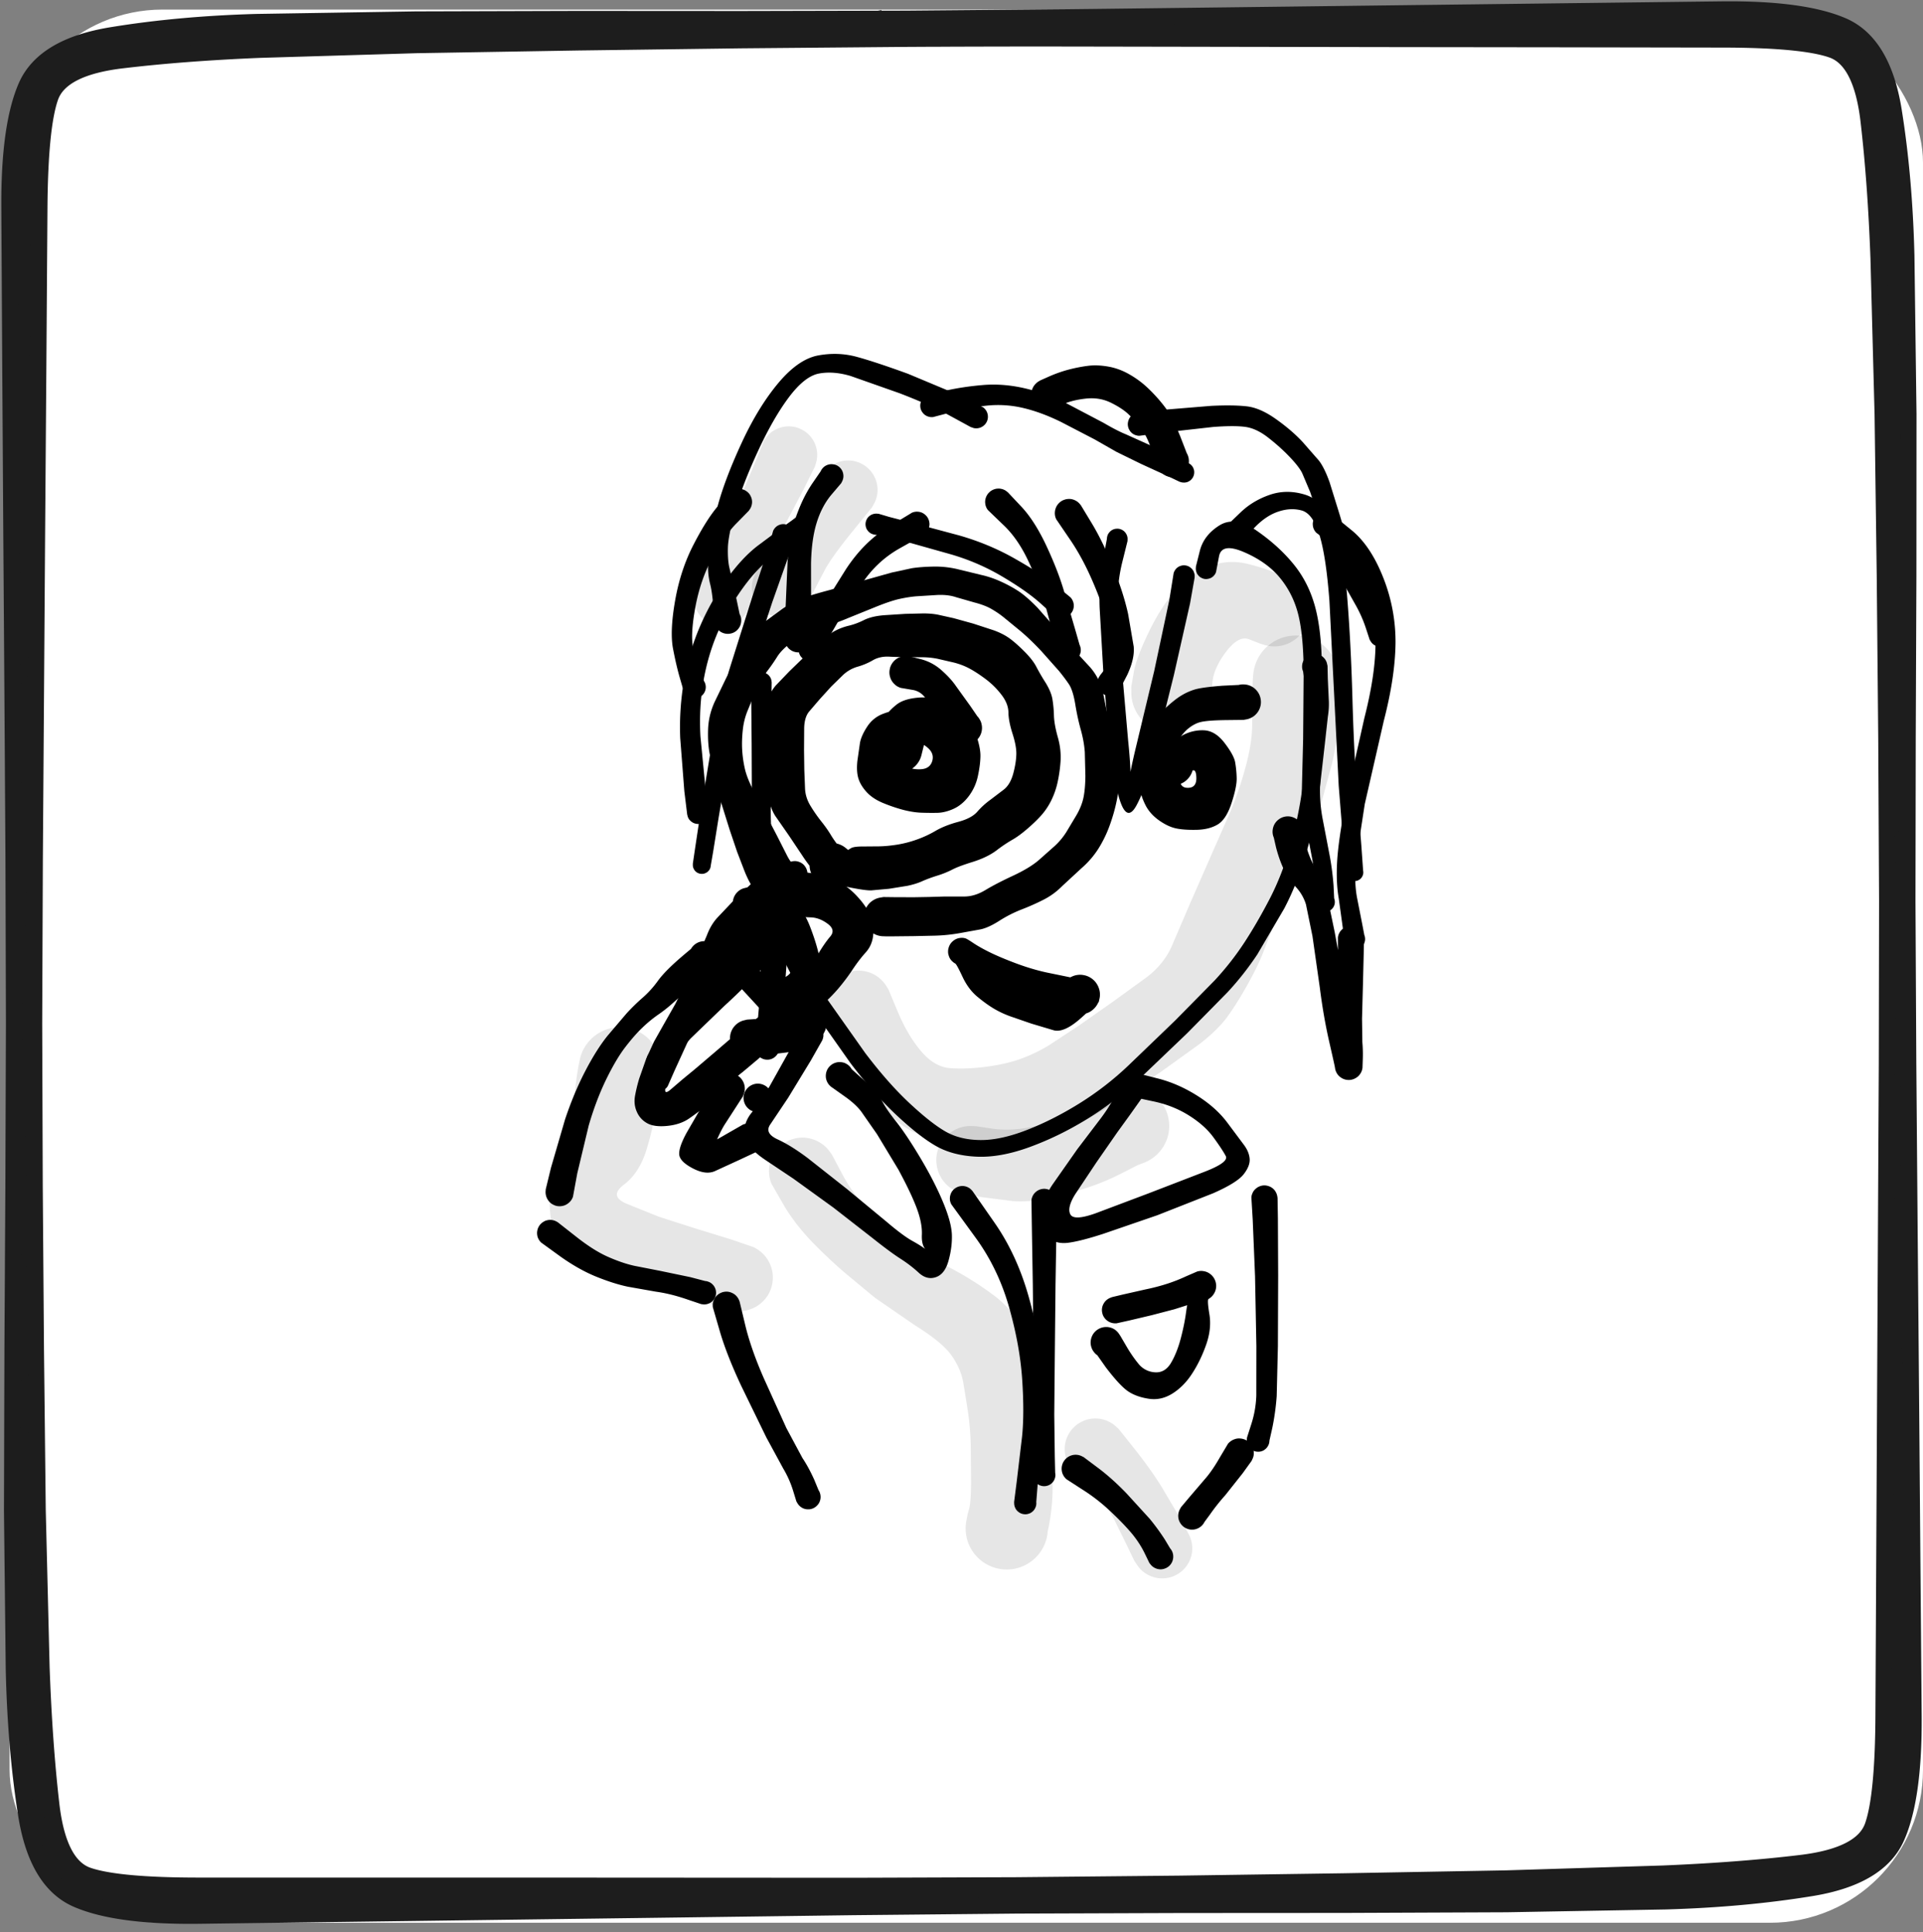 <svg xmlns="http://www.w3.org/2000/svg" width="201" height="202" fill="none" xmlns:v="https://vecta.io/nano"><rect width="100%" height="100%" fill="#808080" stroke="none"/><rect x="1" y="1" width="200" height="200" rx="16" fill="#fff"/><g fill="#000"><path d="M80.661 71.338l-.028 1.754-.042 4.736-.028 6.65c-.009 2.441.194 4.843.611 7.205s1.023 4.512 1.819 6.435 1.835 3.869 3.117 5.838l4.326 6.123c1.606 2.118 3.161 3.877 4.666 5.277s2.761 2.386 3.77 2.954 2.208.853 3.596.867c1.394.014 3-.33 4.819-1.033s3.645-1.627 5.478-2.76a31.76 31.76 0 0 0 5.158-3.98l4.895-4.708 4.173-4.237c1.12-1.212 2.12-2.483 2.999-3.814s1.771-2.859 2.673-4.584 1.644-3.629 2.222-5.7.998-4.07 1.243-5.998l.534-4.764.153-2.836c-.009-.643-.134-1.641-.375-2.996l-.333-2.247c.019-.143.058-.28.118-.409s.141-.247.243-.354.215-.187.34-.257.266-.109.41-.132a1.18 1.18 0 0 1 .423.007 1.3 1.3 0 0 1 .41.139c.125.069.236.157.333.264.102.102.181.22.236.354a1.21 1.21 0 0 1 .111.409c.014.143.005.287-.027.43a1.41 1.41 0 0 1-.16.395 1.3 1.3 0 0 1-.278.319c-.111.093-.233.166-.368.222a1.28 1.28 0 0 1-.416.083c-.148.009-.292-.007-.431-.048a1.38 1.38 0 0 1-.382-.18 1.37 1.37 0 0 1-.312-.298 1.41 1.41 0 0 1-.194-.381 1.15 1.15 0 0 1-.063-.423 1.25 1.25 0 0 1 .07-.416 1.21 1.21 0 0 1 .201-.374c.092-.115.199-.213.319-.291s.25-.143.389-.18a1.31 1.31 0 0 1 .424-.042 1.3 1.3 0 0 1 .416.097c.134.055.255.129.361.222s.204.208.278.333a1.18 1.18 0 0 1 .153.395l.048.208.028 1.297.097 2.163c.042.578.012 1.19-.09 1.838l-.319 2.885-.563 4.937c-.264 2.011-.71 4.11-1.34 6.296s-1.405 4.17-2.34 5.95l-2.811 4.792a30.88 30.88 0 0 1-3.118 3.96l-4.221 4.285-5.048 4.826c-1.703 1.595-3.524 2.987-5.464 4.175-1.935 1.188-3.92 2.154-5.957 2.898s-3.886 1.077-5.547.999-3.071-.453-4.228-1.11-2.52-1.724-4.103-3.203-3.187-3.289-4.825-5.444l-4.457-6.324c-1.338-2.066-2.43-4.126-3.277-6.178s-1.481-4.318-1.916-6.796-.657-4.937-.666-7.378l-.028-6.65-.042-4.736-.007-1.879a1.09 1.09 0 0 1 .056-.25 1.15 1.15 0 0 1 .125-.236c.051-.069.109-.134.174-.194s.134-.104.208-.146.16-.072.243-.09a1.01 1.01 0 0 1 .257-.035 1.01 1.01 0 0 1 .257.035c.083.019.164.049.243.09a1.29 1.29 0 0 1 .208.146 1.38 1.38 0 0 1 .174.194c.051.074.093.153.125.236a1.09 1.09 0 0 1 .056.25l.021.125z"/><path d="M67.536 112.342l.715-1.429 1.479-2.829 1.43-2.656 1.25-2.288a18.54 18.54 0 0 1 1.319-1.99l1.722-2.073 1.868-2.233 1.673-2.101 1.43-1.914 1.083-1.595.569-.784a1.48 1.48 0 0 1 .243-.208c.093-.06.187-.109.285-.146a1.23 1.23 0 0 1 .319-.069 1.23 1.23 0 0 1 .319 0c.106.014.211.042.312.083a1.13 1.13 0 0 1 .285.152c.088.06.167.132.236.215s.13.173.18.27.083.196.111.298a1.49 1.49 0 0 1 .035.319 1.77 1.77 0 0 1-.042.319c-.028.106-.069.208-.125.305s-.549.349-1.493.77-1.794.934-2.562 1.553-1.416 1.214-1.944 1.782l-1.291 1.539c-.333.458-.731 1.32-1.194 2.587s-.949 2.346-1.444 3.252l-1.541 2.621-1.284 2.254c-.329.652-.581 1.223-.757 1.713l-.59 1.678-.549 1.865c-.153.615.009.721.486.319l1.298-1.11 1.229-1.012 2.159-1.838 2.34-2.01 1.722-1.29c.597-.407 1.148-.892 1.652-1.456s1.143-1.165 1.916-1.803 1.384-1.228 1.819-1.769.875-1.181 1.319-1.92.859-1.343 1.257-1.81.308-.908-.271-1.338-1.173-.652-1.784-.666-1.338-.09-2.194-.229-1.652-.559-2.402-1.262-1.277-1.318-1.583-1.845-.572-1.091-.798-1.692l-.701-1.824-.785-2.323-.868-2.774c-.296-.915-.532-1.798-.708-2.649l-.493-2.427c-.153-.763-.213-1.636-.18-2.621s.259-1.93.666-2.836l1.215-2.517.944-1.831c.227-.448.581-1.068 1.062-1.858a7.79 7.79 0 0 1 1.791-2.032l2.132-1.56c.717-.476 1.386-.832 2.007-1.068s1.592-.527 2.902-.874l3.659-1.033 2.819-.791 2.09-.451c.648-.102 1.421-.16 2.319-.173s1.787.092 2.666.319l2.312.562c.667.148 1.35.381 2.049.7s1.328.666 1.888 1.04c.555.379 1.197.943 1.923 1.692l2.333 2.649 1.909 2.212 1.236 1.338c.38.434.692.915.938 1.442.24.527.435 1.214.583 2.06l.493 2.365.465 1.865a20.16 20.16 0 0 1 .354 1.949c.116.795.178 1.505.187 2.129s-.064 1.347-.236 2.17c-.166.823-.405 1.664-.715 2.524a12.55 12.55 0 0 1-1.18 2.448c-.486.772-1.092 1.472-1.819 2.101l-1.972 1.824a7.5 7.5 0 0 1-1.972 1.442 24.19 24.19 0 0 1-2.277 1.012 13.39 13.39 0 0 0-2.374 1.213c-.792.499-1.468.795-2.028.888l-2.034.368a17.58 17.58 0 0 1-2.597.27l-2.215.049-1.999.021c-.791.014-1.296.002-1.514-.035s-.431-.102-.625-.208-.375-.233-.528-.395a2 2 0 0 1-.368-.548c-.097-.199-.157-.409-.18-.631s-.012-.441.035-.659.127-.421.243-.61a2.22 2.22 0 0 1 .424-.506c.171-.143.359-.257.562-.34s.424-.13.646-.139.442.009.66.069.412.146.597.27.345.275.479.451.238.374.313.582a2.09 2.09 0 0 1 0 1.304c-.069.208-.171.402-.305.582a2.02 2.02 0 0 1-.479.451c-.185.125-.384.217-.597.277a2.13 2.13 0 0 1-.66.076c-.222-.014-.435-.06-.639-.139a2.09 2.09 0 0 1-.569-.34 1.97 1.97 0 0 1-.431-.506c-.111-.19-.192-.393-.243-.61s-.058-.437-.035-.659.081-.428.174-.631a2 2 0 0 1 .368-.548c.153-.162.329-.294.528-.395s.403-.178.625-.215l.326-.055 1.173.014 1.986.007 1.611-.028 1.645-.049h1.951c.75.018 1.516-.208 2.298-.68s1.75-.966 2.888-1.498 2.035-1.07 2.687-1.63l1.68-1.491a7.19 7.19 0 0 0 1.202-1.449l1.055-1.761c.366-.638.609-1.248.729-1.831s.192-1.334.201-2.254l-.062-2.51c-.056-.758-.197-1.542-.424-2.351s-.419-1.701-.576-2.663c-.162-.966-.382-1.657-.66-2.073s-.62-.869-1.027-1.373l-1.847-2.08c-.829-.883-1.599-1.618-2.312-2.205l-1.652-1.352c-.389-.314-.82-.606-1.292-.874s-1.064-.485-1.763-.666l-1.931-.555c-.583-.194-1.273-.266-2.069-.215l-2.007.125c-.546.042-1.146.134-1.798.277s-1.544.444-2.659.901l-3.444 1.394-2.965 1.075c-.796.25-1.541.638-2.236 1.165s-1.19 1.033-1.486 1.505a20.75 20.75 0 0 1-1.111 1.595c-.449.592-.835 1.269-1.159 2.032l-.847 2.066c-.25.615-.412 1.278-.486 1.99s-.1 1.394-.062 2.046.127 1.294.271 1.942.433 1.403.882 2.267l1.298 2.503 1.16 2.219 1.034 2.039c.333.675.711 1.149 1.132 1.422s.882.444 1.395.499 1.125.215 1.847.479 1.326.559 1.798.888.947.765 1.423 1.311a7.52 7.52 0 0 1 1.132 1.685c.278.582.389 1.253.333 2.011s-.319 1.398-.791 1.921-.933 1.13-1.395 1.824-.956 1.347-1.479 1.962a16.41 16.41 0 0 1-1.798 1.796l-1.882 1.664-1.583 1.45c-.477.434-.958.809-1.444 1.123s-1.03.751-1.632 1.297l-1.666 1.4c-.505.384-1.171.983-1.999 1.796l-1.972 1.831c-.481.407-1.023.816-1.625 1.227-.606.416-1.359.671-2.256.763s-1.597.002-2.097-.27-.865-.673-1.097-1.2-.292-1.072-.194-1.636a16.1 16.1 0 0 1 .451-1.866l.722-2.052.819-1.789.986-1.748 1.25-2.205 1.291-2.635L73 99.86l.896-2.108c.268-.712.625-1.313 1.069-1.803l1.562-1.65 2.145-2.059c.838-.758 1.595-1.225 2.27-1.401s1.058-.305 1.132-.388a1.48 1.48 0 0 1 .243-.208c.093-.06.187-.109.285-.146a1.23 1.23 0 0 1 .319-.069 1.23 1.23 0 0 1 .319 0c.106.014.211.042.312.083a1.13 1.13 0 0 1 .285.152c.088.06.167.132.236.215s.13.173.18.27.083.196.111.298a1.49 1.49 0 0 1 .035.319 1.77 1.77 0 0 1-.042.319c-.028.106-.069.208-.125.305s-.264.335-.639.728-.808.922-1.298 1.574l-1.541 1.865a23.53 23.53 0 0 0-1.666 2.087l-1.784 2.364-1.618 1.942a16.56 16.56 0 0 0-1.312 1.699c-.412.614-.831 1.345-1.257 2.191l-1.319 2.656-1.305 2.857-.701 1.595c-.056.087-.12.166-.194.235a1.11 1.11 0 0 1-.25.188c-.088.055-.18.097-.278.124a1.17 1.17 0 0 1-.306.056 1.47 1.47 0 0 1-.305-.021c-.102-.018-.199-.051-.292-.097s-.18-.095-.264-.16a1.37 1.37 0 0 1-.215-.221c-.065-.084-.118-.172-.16-.264a1.14 1.14 0 0 1-.083-.298c-.019-.102-.026-.201-.021-.298.009-.107.03-.208.063-.305l.049-.146z"/><path d="M85.521 91.583l-.562-.666c-.375-.439-.741-.931-1.097-1.477l-1.368-2.046-1.368-1.969c-.356-.495-.623-1.158-.798-1.99s-.306-1.664-.389-2.483l-.16-2.413-.056-2.351c-.009-.781.104-1.606.34-2.476s.585-1.558 1.035-2.066l1.409-1.47 1.375-1.331 1.653-1.56c.676-.624 1.245-1.063 1.708-1.318.472-.25.96-.435 1.465-.555s1.039-.312 1.59-.589 1.266-.444 2.145-.513l2.18-.139 1.764-.042c.597-.009 1.141.032 1.632.125l1.659.368 2.055.569 2.16.707c.689.254 1.265.557 1.728.908s.968.804 1.514 1.359.939 1.063 1.18 1.526a21.73 21.73 0 0 0 .958 1.65c.398.643.641 1.223.729 1.74a12.46 12.46 0 0 1 .16 1.713c.019.629.155 1.387.41 2.288s.344 1.791.27 2.656a14.95 14.95 0 0 1-.333 2.191 8.34 8.34 0 0 1-.618 1.727 7.05 7.05 0 0 1-.972 1.484c-.379.439-.872.922-1.479 1.449s-1.143.922-1.61 1.186a15.17 15.17 0 0 0-1.653 1.109c-.634.48-1.451.881-2.451 1.2-1.004.31-1.728.58-2.173.811a9.59 9.59 0 0 1-1.576.638c-.611.19-1.136.386-1.59.589s-.965.358-1.534.478l-1.937.312-1.847.166c-.509.019-1.615-.159-3.319-.534s-2.618-.666-2.756-.874a2.21 2.21 0 0 1-.299-.686 2.19 2.19 0 0 1-.07-.735c.018-.25.076-.49.174-.721a2.17 2.17 0 0 1 .396-.631 2.22 2.22 0 0 1 .583-.472c.222-.125.449-.217.694-.263a2.38 2.38 0 0 1 .743-.028c.245.032.488.104.715.215a2.15 2.15 0 0 1 .611.43c.176.176.322.374.437.596a2.15 2.15 0 0 1 .222.714c.032.249.032.49-.014.735a2.15 2.15 0 0 1-.25.707c-.12.217-.275.411-.465.583s-.393.307-.625.409-.472.164-.722.187a2.48 2.48 0 0 1-.736-.055c-.245-.06-.474-.157-.687-.291s-.4-.298-.562-.492-.282-.409-.375-.645a2.22 2.22 0 0 1-.146-.735c-.009-.245.023-.488.097-.728a2.41 2.41 0 0 1 .326-.673c.143-.204.317-.386.521-.534a2.25 2.25 0 0 1 .667-.333c.241-.079.486-.116.736-.111a2.26 2.26 0 0 1 .736.139 2.29 2.29 0 0 1 .653.361l.292.236.298-.18c.194-.12.6-.18 1.215-.18l1.729-.014c.541-.009 1.145-.065 1.812-.166a11.58 11.58 0 0 0 2.041-.513 11.37 11.37 0 0 0 2.027-.929c.657-.384 1.451-.7 2.381-.95s1.604-.601 2.007-1.068a8.03 8.03 0 0 1 1.361-1.241l1.423-1.082c.449-.361.775-.927.979-1.699s.303-1.449.312-2.018-.129-1.274-.402-2.129-.415-1.586-.424-2.205-.255-1.239-.736-1.858a8.49 8.49 0 0 0-1.638-1.623c-.611-.458-1.169-.823-1.674-1.096s-1.057-.485-1.659-.638l-1.673-.388a8.3 8.3 0 0 0-1.632-.166l-1.666-.014a36.66 36.66 0 0 1-1.784-.048c-.652-.032-1.229.095-1.715.381a6.93 6.93 0 0 1-1.576.666 3.73 3.73 0 0 0-1.507.846l-1.257 1.227-1.215 1.338-1.118 1.304c-.324.407-.491.994-.5 1.761l-.014 2.261.028 2.052.076 1.921c.023.652.22 1.276.59 1.872a15.75 15.75 0 0 0 1.139 1.63c.389.49.71.948.965 1.373a10.73 10.73 0 0 0 .93 1.304l.674.86c.079.12.141.25.187.388s.083.282.097.43a1.69 1.69 0 0 1-.014.43 1.86 1.86 0 0 1-.118.416 1.58 1.58 0 0 1-.215.381c-.088.115-.187.227-.299.319a2.07 2.07 0 0 1-.368.236 1.96 1.96 0 0 1-.416.146 1.66 1.66 0 0 1-.424.042 1.76 1.76 0 0 1-.437-.069 1.69 1.69 0 0 1-.403-.166 2.38 2.38 0 0 1-.354-.257l-.16-.153zm9.156-13.66l-.66.021c-.444.019-.613.305-.507.86s.442.978 1.007 1.255a3.39 3.39 0 0 0 1.77.354c.62-.046 1.007-.337 1.159-.874s-.028-1.015-.555-1.435-.743-.437-.646-.049.116.673.069.867-.116.379-.208.555a2.5 2.5 0 0 1-.333.485c-.129.148-.282.277-.444.388a2.25 2.25 0 0 1-.521.277 2.61 2.61 0 0 1-.569.146 2.52 2.52 0 0 1-.59 0 2.7 2.7 0 0 1-.576-.146 2.42 2.42 0 0 1-.521-.27c-.167-.116-.315-.247-.444-.395a2.35 2.35 0 0 1-.548-1.033 2.53 2.53 0 0 1-.069-.589c0-.199.171-.742.514-1.63l.687-1.65a2.21 2.21 0 0 1 .431-.582 2.32 2.32 0 0 1 .597-.409 2.18 2.18 0 0 1 .701-.201 2.22 2.22 0 0 1 .722.035c.241.051.465.139.673.264a2.36 2.36 0 0 1 .562.465 2.27 2.27 0 0 1 .375.617 2.25 2.25 0 0 1 .16.714 2.08 2.08 0 0 1-.069.714 2.29 2.29 0 0 1-.298.659 2.38 2.38 0 0 1-.5.534 2.23 2.23 0 0 1-.639.34 2.1 2.1 0 0 1-.715.125c-.241 0-.479-.037-.715-.111a2.33 2.33 0 0 1-.639-.333 2.19 2.19 0 0 1-.507-.527 2.33 2.33 0 0 1-.312-.659 2.34 2.34 0 0 1-.083-.714 2.3 2.3 0 0 1 .153-.707 2.24 2.24 0 0 1 .368-.624c.157-.19.343-.349.555-.478a2.31 2.31 0 0 1 .674-.27 2.07 2.07 0 0 1 .715-.042 2.16 2.16 0 0 1 .701.187c.227.102.428.236.604.402s.329.358.444.576a2.28 2.28 0 0 1 .236.686 2.22 2.22 0 0 1 .007.721l-.055.361-.222.915-.299 1.207a2.38 2.38 0 0 1-.208.555 2.5 2.5 0 0 1-.333.485c-.129.148-.282.277-.444.388a2.25 2.25 0 0 1-.521.277 2.61 2.61 0 0 1-.569.146 2.52 2.52 0 0 1-.59 0 2.7 2.7 0 0 1-.576-.146 2.42 2.42 0 0 1-.521-.27c-.167-.116-.315-.247-.444-.395a2.35 2.35 0 0 1-.548-1.033 2.53 2.53 0 0 1-.069-.589l.021-.61c.019-.208.074-.573.167-1.096.088-.513.326-1.045.715-1.595a6.52 6.52 0 0 1 1.347-1.408c.505-.389 1.252-.62 2.243-.707s1.803.092 2.423.527 1.287.855 1.999 1.248 1.236 1.068 1.583 2.025c.343.966.505 1.754.486 2.365-.013.61-.106 1.306-.277 2.087a5.31 5.31 0 0 1-.958 2.073c-.463.606-.996 1.042-1.597 1.311s-1.171.4-1.694.409-1.062.005-1.632-.014-1.185-.113-1.861-.284a16.83 16.83 0 0 1-2.118-.714c-.736-.3-1.317-.682-1.743-1.144s-.715-.936-.868-1.421-.194-1.107-.111-1.865l.271-1.893c.102-.513.356-1.077.764-1.692a3.36 3.36 0 0 1 1.645-1.324c.694-.263 1.266-.393 1.715-.375l.882.049a1.54 1.54 0 0 1 .43.104c.139.051.269.118.389.201a1.77 1.77 0 0 1 .326.291 1.93 1.93 0 0 1 .25.361c.069.134.123.273.16.416s.049.287.049.43a1.91 1.91 0 0 1-.049.43 1.76 1.76 0 0 1-.16.416 1.93 1.93 0 0 1-.25.361 1.77 1.77 0 0 1-.326.291 1.72 1.72 0 0 1-.389.201 1.56 1.56 0 0 1-.43.104l-.215.028zm26.628.758l.549-.569c.365-.379.918-.777 1.659-1.193s1.518-.608 2.319-.576 1.518.478 2.166 1.325 1.016 1.516 1.104 2.011a11.26 11.26 0 0 1 .16 1.623c.023.596-.153 1.472-.528 2.628s-.87 1.916-1.472 2.268-1.328.529-2.18.548-1.56-.028-2.111-.139-1.127-.37-1.742-.791-1.088-.915-1.417-1.498a6.79 6.79 0 0 1-.708-1.997c-.148-.744-.187-1.412-.118-2.004s.947-1.049 2.618-1.387 2.576-.418 2.714-.229a2.11 2.11 0 0 1 .313.617 2.16 2.16 0 0 1 .097.68 2.17 2.17 0 0 1-.125.686 2.22 2.22 0 0 1-.333.603 2.14 2.14 0 0 1-.514.465c-.194.125-.405.222-.632.277s-.456.081-.687.063-.456-.067-.674-.159-.414-.21-.59-.368a2.03 2.03 0 0 1-.437-.534c-.116-.203-.197-.421-.243-.652a2.14 2.14 0 0 1-.028-.686 2.19 2.19 0 0 1 .201-.659 2.13 2.13 0 0 1 .396-.569 2.23 2.23 0 0 1 .562-.409 2.08 2.08 0 0 1 .66-.208c.227-.032.456-.028.687.014a2.15 2.15 0 0 1 .653.229 2.34 2.34 0 0 1 .549.43c.157.176.282.37.374.583a2.2 2.2 0 0 1 .174.673 2.03 2.03 0 0 1-.049.687 2.14 2.14 0 0 1-.27.638 2.13 2.13 0 0 1-.459.52 1.98 1.98 0 0 1-.604.34 2.12 2.12 0 0 1-.68.139 2.04 2.04 0 0 1-.68-.09 2.22 2.22 0 0 1-.625-.298l-.285-.201 1.208-.714c.796-.481 1.155-.34 1.076.423s.185 1.137.806 1.137.916-.365.888-1.096-.229-.92-.604-.555l-.743.68a1.96 1.96 0 0 1-.368.222c-.134.06-.273.104-.416.132s-.292.037-.431.028a1.93 1.93 0 0 1-.43-.076c-.139-.041-.271-.106-.396-.18a1.86 1.86 0 0 1-.347-.27 1.84 1.84 0 0 1-.271-.347 2.02 2.02 0 0 1-.18-.395 1.93 1.93 0 0 1-.077-.43c-.009-.139 0-.282.028-.43a1.91 1.91 0 0 1 .132-.416 1.98 1.98 0 0 1 .222-.368l.139-.173z"/><path d="M119.207 77.023l.847-1.075a15.95 15.95 0 0 1 1.743-1.907c.602-.555 1.127-.985 1.59-1.276s.958-.522 1.472-.68 1.485-.291 2.916-.402l2.45-.118c.2.028.389.088.57.18a1.82 1.82 0 0 1 .479.354 1.87 1.87 0 0 1 .34.485 1.82 1.82 0 0 1 .167.576 1.73 1.73 0 0 1-.021.596c-.042.199-.114.384-.215.555a1.91 1.91 0 0 1-.382.465 1.82 1.82 0 0 1-.507.312 1.78 1.78 0 0 1-.576.139 1.73 1.73 0 0 1-.597-.062 1.79 1.79 0 0 1-.542-.243c-.171-.106-.319-.24-.444-.402a1.8 1.8 0 0 1-.285-.52 1.95 1.95 0 0 1-.104-.589 1.71 1.71 0 0 1 .09-.589 1.78 1.78 0 0 1 .271-.527c.12-.162.261-.3.423-.416a1.92 1.92 0 0 1 .542-.264c.194-.061.391-.079.59-.069a1.96 1.96 0 0 1 .59.118 1.93 1.93 0 0 1 .514.305 1.8 1.8 0 0 1 .389.444 1.83 1.83 0 0 1 .229.555 1.86 1.86 0 0 1 .042.596 1.82 1.82 0 0 1-.153.576 1.75 1.75 0 0 1-.326.492c-.138.148-.292.275-.473.367a1.85 1.85 0 0 1-.562.201l-.298.055-1.792.021c-1.199.014-2.057.074-2.576.18s-.995.351-1.43.721-.895.945-1.368 1.713l-.86 1.304c-.093.106-.197.199-.313.277a1.71 1.71 0 0 1-.375.194 1.79 1.79 0 0 1-.416.097 1.53 1.53 0 0 1-.417 0c-.143-.019-.275-.053-.41-.104a1.7 1.7 0 0 1-.368-.201c-.115-.079-.222-.171-.319-.277a1.52 1.52 0 0 1-.236-.354 1.81 1.81 0 0 1-.146-.395c-.033-.138-.048-.275-.048-.409 0-.143.018-.284.055-.423a1.61 1.61 0 0 1 .153-.388l.097-.187zM95.01 68.599l1.201.298a5.17 5.17 0 0 1 2.173 1.144c.643.564 1.153 1.119 1.527 1.664l1.513 2.101 1.062 1.553a1.74 1.74 0 0 1 .146.555 1.79 1.79 0 0 1-.035.569 1.63 1.63 0 0 1-.215.527c-.102.162-.227.312-.375.437s-.312.215-.493.284a1.8 1.8 0 0 1-.562.118 1.77 1.77 0 0 1-.562-.062 1.73 1.73 0 0 1-.521-.25 1.66 1.66 0 0 1-.41-.395c-.116-.152-.204-.321-.264-.506a1.81 1.81 0 0 1-.09-.562 1.91 1.91 0 0 1 .097-.562 1.74 1.74 0 0 1 .278-.506 1.67 1.67 0 0 1 .416-.388c.161-.106.335-.185.52-.236s.375-.069.57-.055a1.74 1.74 0 0 1 .555.132 1.63 1.63 0 0 1 .493.298 1.72 1.72 0 0 1 .361.437 1.82 1.82 0 0 1 .208.534 1.68 1.68 0 0 1 .028.569 1.75 1.75 0 0 1-.486 1.019c-.134.139-.287.252-.458.34a1.87 1.87 0 0 1-.542.18 1.85 1.85 0 0 1-.576-.007 1.68 1.68 0 0 1-.535-.187 1.79 1.79 0 0 1-.458-.354l-.194-.208-.916-1.331-1.5-2.406c-.384-.716-.919-1.126-1.604-1.227l-1.222-.208a2.27 2.27 0 0 1-.375-.173 1.73 1.73 0 0 1-.319-.263c-.097-.097-.18-.206-.25-.326s-.123-.247-.16-.381a1.55 1.55 0 0 1-.069-.409 1.69 1.69 0 0 1 .035-.402 1.46 1.46 0 0 1 .125-.388 1.65 1.65 0 0 1 .222-.354 1.82 1.82 0 0 1 .292-.284 1.65 1.65 0 0 1 .361-.208 1.63 1.63 0 0 1 .396-.118 1.73 1.73 0 0 1 .403-.021l.208.021zm17.582 36.911l-1.111-.229c-.745-.153-1.657-.405-2.735-.756s-2.234-.793-3.465-1.338l-2.985-1.373-1.875-.909c-.491-.24-.685-.316-.583-.228s.109.104.007.048a1.3 1.3 0 0 1-.278-.201 1.22 1.22 0 0 1-.229-.257 1.29 1.29 0 0 1-.153-.312c-.037-.111-.069-.217-.083-.333a1.74 1.74 0 0 1 .007-.347 1.78 1.78 0 0 1 .09-.333 1.25 1.25 0 0 1 .167-.298 1.56 1.56 0 0 1 .229-.257c.088-.074.183-.139.285-.194a1.42 1.42 0 0 1 .327-.118 1.66 1.66 0 0 1 .34-.035 1.26 1.26 0 0 1 .347.049c.116.033.345.28.701.756a21.94 21.94 0 0 0 1.34 1.567 6.76 6.76 0 0 0 1.813 1.394c.676.356 1.289.592 1.853.707.565.12 1.194.298 1.889.534a12.34 12.34 0 0 0 2.159.52c.745.111.984.074.715-.111s-.352-.367-.236-.561a2.07 2.07 0 0 1 .438-.507 2.05 2.05 0 0 1 .583-.346c.208-.084.426-.13.652-.139a2.14 2.14 0 0 1 .66.076c.217.065.421.16.611.284.185.13.345.285.479.465a1.92 1.92 0 0 1 .312.596 1.87 1.87 0 0 1 .105.652c0 .227-.037.449-.112.666a2.04 2.04 0 0 1-.319.589c-.139.18-.301.329-.486.458s-.393.217-.611.277a1.99 1.99 0 0 1-.659.07c-.227-.014-.447-.065-.66-.153a2.04 2.04 0 0 1-.569-.347 2.08 2.08 0 0 1-.431-.513 2.14 2.14 0 0 1-.25-.624 2.04 2.04 0 0 1-.028-.665c.024-.222.084-.437.181-.645a2.02 2.02 0 0 1 .382-.548c.157-.167.335-.301.534-.402.204-.107.417-.178.639-.215a2.02 2.02 0 0 1 .667.007 2.04 2.04 0 0 1 .632.215c.199.111.377.247.534.409a2.04 2.04 0 0 1 .368.561c.097.204.157.419.181.645a1.94 1.94 0 0 1-.042.659l-.076.333-1.792 1.616c-1.189 1.077-2.154 1.523-2.895 1.338l-2.347-.7-2.131-.735c-.606-.213-1.18-.477-1.722-.791s-1.134-.737-1.777-1.269c-.639-.527-1.162-1.225-1.569-2.094s-.662-1.338-.764-1.394a1.3 1.3 0 0 1-.278-.201 1.22 1.22 0 0 1-.229-.257 1.29 1.29 0 0 1-.153-.312c-.037-.111-.069-.217-.083-.333a1.74 1.74 0 0 1 .007-.347 1.78 1.78 0 0 1 .09-.333 1.42 1.42 0 0 1 .16-.298 1.38 1.38 0 0 1 .236-.257c.088-.074.183-.139.285-.194a1.42 1.42 0 0 1 .327-.118 1.66 1.66 0 0 1 .34-.035 1.26 1.26 0 0 1 .347.049c.116.033.373.18.785.458s.963.599 1.666.95 1.632.751 2.784 1.185 2.25.759 3.291.985l2.673.548 1.292.27a1.79 1.79 0 0 1 .34.16c.111.069.21.148.298.236a1.59 1.59 0 0 1 .229.305 1.84 1.84 0 0 1 .146.346c.037.121.058.245.063.375a1.7 1.7 0 0 1-.028.367c-.028.125-.067.243-.118.354a1.88 1.88 0 0 1-.201.326c-.079.097-.169.183-.271.257s-.211.143-.327.194a1.41 1.41 0 0 1-.361.104 1.47 1.47 0 0 1-.374.021l-.188-.021zm15.803-50.723l1.264-1.213c.842-.814 1.854-1.426 3.034-1.838s2.405-.423 3.687-.035 2.275 1.449 2.978 3.183c.709 1.734 1.195 4.246 1.458 7.538s.44 6.77.542 10.45.248 6.736.437 9.167l.5 6.366.202 2.864a.9.9 0 0 1-.077.284c-.037.093-.09.176-.159.25a.85.85 0 0 1-.23.18 1.03 1.03 0 0 1-.277.104c-.097.019-.197.021-.299.007a1.04 1.04 0 0 1-.285-.083c-.087-.046-.166-.104-.236-.173a1.11 1.11 0 0 1-.173-.243 1.01 1.01 0 0 1-.083-.284c-.014-.097-.012-.197.006-.298a.89.89 0 0 1 .105-.277.87.87 0 0 1 .187-.229.92.92 0 0 1 .25-.159.95.95 0 0 1 .285-.069c.102-.005.199.005.291.028a.92.92 0 0 1 .278.118c.083.051.155.116.215.194a.83.83 0 0 1 .146.256.91.91 0 0 1 .056.291.84.84 0 0 1-.042.298.89.89 0 0 1-.132.264.91.91 0 0 1-.208.208c-.083.06-.172.099-.264.132a.93.93 0 0 1-.299.035c-.097 0-.192-.019-.284-.055-.098-.032-.185-.081-.264-.146a.92.92 0 0 1-.195-.222.86.86 0 0 1-.118-.27l-.034-.146-.216-2.711-.513-6.407-.459-9.167-.513-10.166c-.236-3.125-.586-5.43-1.049-6.913s-1.08-2.325-1.853-2.538-1.586-.169-2.437.118c-.857.282-1.678.832-2.465 1.65l-1.292 1.311a1.04 1.04 0 0 1-.229.132 1.28 1.28 0 0 1-.257.083c-.088.014-.173.019-.256.014a1.06 1.06 0 0 1-.264-.049.99.99 0 0 1-.243-.104 1.19 1.19 0 0 1-.209-.166c-.064-.065-.12-.134-.166-.208a.98.98 0 0 1-.104-.243 1.06 1.06 0 0 1-.049-.264 1.18 1.18 0 0 1 .014-.257c.018-.088.046-.173.083-.257a1.09 1.09 0 0 1 .132-.229l.083-.104z"/><path d="M139.269 53.791l1.999 1.63c1.338 1.086 2.447 2.751 3.326 4.993a18.13 18.13 0 0 1 1.271 6.872c-.033 2.349-.44 5.034-1.222 8.058l-1.993 8.716-.958 6.241c-.083 1.373-.035 2.545.146 3.516l.555 2.822.292 1.532a1.03 1.03 0 0 1-.063.354 1.07 1.07 0 0 1-.166.312c-.074.093-.162.173-.264.243s-.211.113-.326.146a1.02 1.02 0 0 1-.355.035 1.12 1.12 0 0 1-.347-.083.95.95 0 0 1-.305-.187 1.05 1.05 0 0 1-.229-.27 1.12 1.12 0 0 1-.125-.333 1.01 1.01 0 0 1-.021-.354 1.05 1.05 0 0 1 .104-.347 1.14 1.14 0 0 1 .201-.291c.084-.088.179-.159.285-.215s.22-.092.34-.111a1.05 1.05 0 0 1 .361.007 1 1 0 0 1 .334.118c.106.055.201.127.284.215a1.18 1.18 0 0 1 .195.298c.051.111.081.227.09.347a1 1 0 0 1-.021.354c-.028.12-.072.231-.132.333a1.19 1.19 0 0 1-.236.27 1.23 1.23 0 0 1-.312.18c-.111.042-.227.065-.347.069a1.15 1.15 0 0 1-.355-.042 1.02 1.02 0 0 1-.576-.402 1.07 1.07 0 0 1-.166-.312l-.056-.173-.125-1.359-.417-3.037c-.199-1.119-.256-2.409-.173-3.869s.389-3.613.93-6.442l1.916-8.557c.732-2.871 1.118-5.349 1.16-7.434s-.296-4.089-1-5.998-1.724-3.358-3.062-4.348l-2.117-1.595a1.35 1.35 0 0 1-.188-.236 1.53 1.53 0 0 1-.125-.277c-.032-.102-.051-.203-.055-.305a1.04 1.04 0 0 1 .014-.298c.018-.102.048-.199.09-.291a1.3 1.3 0 0 1 .16-.264 1.51 1.51 0 0 1 .215-.215c.083-.065.171-.118.264-.159a1.24 1.24 0 0 1 .291-.09c.102-.023.202-.03.299-.021s.201.023.298.056a1.19 1.19 0 0 1 .285.118l.132.083z"/><path d="M142.573 98.162l-.028 1.331-.083 3.349-.098 3.654.035 2.441c.046.536.063 1.089.049 1.658l-.035 1.026a1.4 1.4 0 0 1-.083.34 1.34 1.34 0 0 1-.167.312c-.065.097-.141.185-.229.263a1.56 1.56 0 0 1-.292.194c-.101.056-.21.097-.326.125a1.33 1.33 0 0 1-.34.042c-.116 0-.232-.014-.347-.042s-.22-.069-.327-.125c-.101-.055-.196-.12-.284-.194s-.167-.166-.236-.263a1.53 1.53 0 0 1-.16-.312c-.042-.107-.069-.22-.083-.34s-.218-1.033-.611-2.753-.72-3.601-.979-5.645l-.764-5.353-.68-3.322a4.67 4.67 0 0 0-1.077-1.845c-.504-.546-.914-1.146-1.228-1.803s-.588-1.419-.82-2.302l-.361-1.581c-.009-.176.01-.347.056-.513a1.57 1.57 0 0 1 .215-.465c.102-.148.222-.273.361-.374s.292-.187.458-.243.331-.083.507-.083.345.03.507.09a1.55 1.55 0 0 1 .458.243c.139.106.257.231.354.374a1.6 1.6 0 0 1 .216.465c.046.171.064.342.055.513s-.049.344-.118.506-.153.31-.264.444a1.81 1.81 0 0 1-.396.333c-.148.088-.307.15-.479.187a1.6 1.6 0 0 1-.513.028 1.68 1.68 0 0 1-.5-.146c-.158-.069-.299-.164-.424-.284s-.234-.259-.312-.416a1.5 1.5 0 0 1-.167-.485c-.028-.176-.025-.349.007-.52a1.5 1.5 0 0 1 .167-.485c.078-.153.183-.289.312-.409s.266-.217.424-.291.328-.113.5-.132.347-.009.513.028c.172.037.331.102.479.194a1.44 1.44 0 0 1 .396.333c.111.134.199.282.264.444l.097.243.174 1.082c.115.716.345 1.463.687 2.24l1 2.052a8.2 8.2 0 0 1 .743 2.053l.722 3.467.972 5.367.771 4.785c.18 1.146.421 2.068.722 2.766s.444 1.098.43 1.214a1.4 1.4 0 0 1-.083.34 1.34 1.34 0 0 1-.167.312c-.065.097-.141.185-.229.263a1.56 1.56 0 0 1-.292.194c-.101.056-.21.097-.326.125a1.33 1.33 0 0 1-.34.042c-.116 0-.232-.014-.347-.042s-.22-.069-.327-.125c-.101-.055-.196-.12-.284-.194a1.33 1.33 0 0 1-.229-.263 1.34 1.34 0 0 1-.167-.312c-.042-.107-.069-.22-.083-.34s.048-.458.187-1.026a11.55 11.55 0 0 0 .271-1.658c.051-.536.062-1.35.035-2.441l-.098-3.654-.083-3.349-.007-1.491a1.47 1.47 0 0 1 .077-.319 1.42 1.42 0 0 1 .152-.291c.065-.092.139-.176.222-.25a1.37 1.37 0 0 1 .271-.187c.097-.051.199-.09.306-.118a1.6 1.6 0 0 1 .326-.035c.107 0 .215.012.326.035s.209.067.306.118a1.37 1.37 0 0 1 .271.187c.083.074.157.157.222.25s.111.185.153.291.062.208.076.319l.021.16z"/><path d="M125.003 59.214l.409-1.63c.273-1.086.954-1.972 2.041-2.656 1.093-.684 2.4-.497 3.923.562s2.798 2.219 3.826 3.481c1.027 1.253 1.772 2.711 2.235 4.376s.709 3.828.736 6.491l-.055 7.441-.146 5.013a15.81 15.81 0 0 0 .264 3.252l.659 3.439c.236 1.165.401 2.358.493 3.578l.097 1.997c-.027.106-.074.208-.138.305a.97.97 0 0 1-.229.243c-.088.074-.186.129-.292.166s-.222.055-.333.055a1.15 1.15 0 0 1-.334-.049.98.98 0 0 1-.298-.159 1.07 1.07 0 0 1-.236-.243 1.1 1.1 0 0 1-.146-.298c-.032-.106-.046-.224-.042-.34a.95.95 0 0 1 .07-.326 1.02 1.02 0 0 1 .173-.291 1.07 1.07 0 0 1 .257-.222c.097-.06.202-.102.313-.125a1.02 1.02 0 0 1 .333-.028 1.11 1.11 0 0 1 .326.09c.102.046.195.109.278.187a1.13 1.13 0 0 1 .208.263c.056.102.093.208.111.319a1.17 1.17 0 0 1 .007.34 1.1 1.1 0 0 1-.104.319 1.18 1.18 0 0 1-.201.27 1.16 1.16 0 0 1-.278.194 1.11 1.11 0 0 1-.326.09 1.02 1.02 0 0 1-.334-.014.96.96 0 0 1-.319-.125.94.94 0 0 1-.257-.215 1.14 1.14 0 0 1-.18-.284 1.04 1.04 0 0 1-.077-.326l-.007-.173v-1.539c0-1.031-.12-2.136-.361-3.315l-.687-3.641c-.222-1.248-.322-2.397-.299-3.446l.125-4.979.056-7.17c-.023-2.51-.215-4.475-.576-5.894s-.998-2.69-1.91-3.8-2.163-1.997-3.742-2.677-2.448-.525-2.624.465l-.306 1.609a1.12 1.12 0 0 1-.111.236 1.44 1.44 0 0 1-.166.201c-.065.06-.137.113-.216.16a1.18 1.18 0 0 1-.243.097c-.088.023-.176.037-.264.042a.94.94 0 0 1-.256-.021.95.95 0 0 1-.243-.09c-.084-.037-.158-.083-.223-.139s-.129-.125-.18-.194a1.01 1.01 0 0 1-.132-.229 1.21 1.21 0 0 1-.069-.257c-.014-.088-.017-.173-.007-.257l.007-.132zm-.139 1.183l-.473 2.67-1.694 7.51-2.076 8.328c-.569 2.325-1.18 4.089-1.833 5.291s-1.233 1.017-1.742-.555-.889-3.59-1.125-6.04l-.611-7.607-.368-6.387a22.88 22.88 0 0 1 .326-4.965l.5-2.684a.94.94 0 0 1 .181-.298.96.96 0 0 1 .264-.229.87.87 0 0 1 .319-.132c.116-.023.231-.037.347-.028a1.19 1.19 0 0 1 .34.09c.107.051.204.116.292.194a.96.96 0 0 1 .215.277c.056.102.095.21.118.326s.019.233 0 .354a1.1 1.1 0 0 1-.104.326 1.15 1.15 0 0 1-.208.284 1 1 0 0 1-.292.194c-.106.051-.217.085-.333.104s-.232.007-.347-.021a1.04 1.04 0 0 1-.327-.125 1.13 1.13 0 0 1-.27-.222c-.078-.088-.139-.187-.181-.298a1.2 1.2 0 0 1-.083-.34 1.24 1.24 0 0 1 .035-.347 1.25 1.25 0 0 1 .145-.319 1.15 1.15 0 0 1 .236-.257 1.07 1.07 0 0 1 .306-.166 1.09 1.09 0 0 1 .347-.055.95.95 0 0 1 .34.048 1.04 1.04 0 0 1 .313.16 1.05 1.05 0 0 1 .243.25c.065.097.12.203.152.319a1.1 1.1 0 0 1 .042.347l-.007.173-.562 2.261a15.94 15.94 0 0 0-.431 4.674l.396 6.324.667 7.628c.259 2.487.321 4.242.187 5.263s-.215 1.144-.243.368.241-2.33.792-4.66l1.985-8.273 1.583-7.447.451-2.802c.028-.088.065-.171.112-.25s.099-.15.159-.215a1.11 1.11 0 0 1 .215-.173c.078-.05.156-.083.244-.111s.175-.046.263-.055.176 0 .264.014a1.14 1.14 0 0 1 .264.076 1.04 1.04 0 0 1 .229.139.84.84 0 0 1 .195.187c.06.069.108.146.145.229a1.31 1.31 0 0 1 .084.257 1.02 1.02 0 0 1 .02.264l-.006.132zm-19.503-8.916l1.41 1.498c.939 1.003 1.826 2.404 2.659 4.202s1.451 3.419 1.854 4.861l1.131 3.876.549 1.921a1.15 1.15 0 0 1-.028.402 1.33 1.33 0 0 1-.153.368c-.07.116-.162.217-.263.305-.107.083-.223.15-.348.201a1.25 1.25 0 0 1-.395.076 1.27 1.27 0 0 1-.396-.049 1.18 1.18 0 0 1-.361-.173 1.27 1.27 0 0 1-.285-.277 1.21 1.21 0 0 1-.187-.361c-.037-.125-.056-.257-.056-.395a1.15 1.15 0 0 1 .07-.395 1.28 1.28 0 0 1 .194-.347 1.17 1.17 0 0 1 .299-.27 1.28 1.28 0 0 1 .361-.166c.134-.032.268-.044.402-.035a1.25 1.25 0 0 1 .389.09 1.35 1.35 0 0 1 .34.215 1.24 1.24 0 0 1 .257.305 1.41 1.41 0 0 1 .139.374 1.18 1.18 0 0 1 .014.402c-.018.134-.051.261-.111.381a1.11 1.11 0 0 1-.229.333c-.093.097-.199.176-.32.236s-.247.102-.381.125a1.31 1.31 0 0 1-.403-.007 1.4 1.4 0 0 1-.382-.139 1.3 1.3 0 0 1-.312-.243 1.27 1.27 0 0 1-.223-.34l-.083-.18-.368-1.727-.993-3.696c-.407-1.318-.976-2.748-1.708-4.292s-1.599-2.778-2.589-3.703l-1.583-1.526a1.18 1.18 0 0 1-.181-.291c-.046-.106-.079-.208-.097-.319s-.03-.222-.021-.333a1.35 1.35 0 0 1 .063-.333 1.28 1.28 0 0 1 .138-.305c.056-.097.125-.185.209-.264a1.12 1.12 0 0 1 .263-.208 1.32 1.32 0 0 1 .306-.139c.111-.037.222-.058.333-.062a1.16 1.16 0 0 1 .334.021 1.28 1.28 0 0 1 .319.097 1.16 1.16 0 0 1 .291.18l.132.104z"/><path d="M112.984 52.83l1.167 1.928c.773 1.29 1.52 2.838 2.242 4.646s1.227 3.416 1.528 4.812l.576 3.363c.083.846-.143 1.842-.68 2.989l-.972 1.865a1.19 1.19 0 0 1-.361.215c-.134.051-.267.088-.41.097s-.285-.012-.424-.049a1.3 1.3 0 0 1-.687-.464 1.23 1.23 0 0 1-.201-.368 1.25 1.25 0 0 1-.07-.416c0-.143.021-.282.063-.416s.113-.259.201-.374.185-.208.306-.291a1.35 1.35 0 0 1 .381-.18 1.4 1.4 0 0 1 .417-.048 1.34 1.34 0 0 1 .41.09c.13.051.257.123.368.215a1.38 1.38 0 0 1 .43.714c.033.139.042.277.028.416-.019.143-.056.28-.111.409a1.39 1.39 0 0 1-.236.354 1.36 1.36 0 0 1-.34.257 1.33 1.33 0 0 1-.396.132c-.139.023-.28.025-.424.007a1.22 1.22 0 0 1-.395-.139 1.23 1.23 0 0 1-.341-.25 1.28 1.28 0 0 1-.236-.347c-.06-.129-.099-.266-.118-.409s-.007-.277.021-.416a1.31 1.31 0 0 1 .153-.395l.111-.18.618-.797c.416-.532.611-1.16.583-1.886s-.197-1.722-.507-2.975-.831-2.704-1.548-4.341-1.504-3.072-2.361-4.306l-1.367-2.011a1.43 1.43 0 0 1-.146-.687 1.51 1.51 0 0 1 .055-.354 1.61 1.61 0 0 1 .132-.326 1.49 1.49 0 0 1 .215-.291 1.62 1.62 0 0 1 .271-.229 1.4 1.4 0 0 1 .327-.153 1.25 1.25 0 0 1 .347-.076 1.3 1.3 0 0 1 .354.007 1.51 1.51 0 0 1 .34.097 1.58 1.58 0 0 1 .312.173c.098.074.186.157.264.25l.111.139zm-2.858 11.469l-1.41-1.262c-.944-.841-2.254-1.759-3.929-2.753-1.68-.998-3.481-1.778-5.402-2.337l-4.353-1.227-2.597-.61-1.291-.291a1.31 1.31 0 0 1-.306-.194 1.27 1.27 0 0 1-.222-.277c-.06-.106-.102-.22-.125-.34a1.01 1.01 0 0 1-.007-.354.97.97 0 0 1 .104-.34.93.93 0 0 1 .208-.291c.088-.083.18-.159.292-.215a1.21 1.21 0 0 1 .34-.104c.12-.014.238-.009.354.014s.234.058.34.118a1.19 1.19 0 0 1 .278.222 1.07 1.07 0 0 1 .194.305 1.12 1.12 0 0 1 .083.347.9.9 0 0 1-.028.354 1.06 1.06 0 0 1-.139.333 1.07 1.07 0 0 1-.236.264 1.22 1.22 0 0 1-.312.173c-.116.046-.234.069-.354.069s-.238-.011-.354-.049-.222-.083-.319-.153-.183-.159-.257-.256a1.03 1.03 0 0 1-.16-.319c-.037-.116-.049-.233-.049-.354a1.17 1.17 0 0 1 .069-.354 1.23 1.23 0 0 1 .174-.312 1.02 1.02 0 0 1 .271-.236 1.07 1.07 0 0 1 .326-.139 1.03 1.03 0 0 1 .354-.035l.181.014 1.097.326 2.624.68 4.665 1.248c2.092.596 4.048 1.412 5.867 2.448s3.224 1.942 4.214 2.732l1.583 1.304a1.2 1.2 0 0 1 .181.25 1.38 1.38 0 0 1 .118.284c.028.102.042.203.042.305a1.17 1.17 0 0 1-.028.305 1.29 1.29 0 0 1-.104.291 1.38 1.38 0 0 1-.167.257c-.065.079-.146.148-.229.208s-.174.111-.271.153-.197.062-.298.076a1.12 1.12 0 0 1-.306.007 1.66 1.66 0 0 1-.298-.062c-.097-.032-.19-.083-.278-.139l-.132-.083z"/><path d="M96.513 55.933l-2.458 1.38c-1.638.92-2.981 2.187-4.027 3.8l-2.409 3.835-1.444 2.489-.708 1.227a1.14 1.14 0 0 1-.278.236 1.06 1.06 0 0 1-.333.139c-.116.032-.234.042-.354.028s-.243-.039-.354-.09-.211-.116-.298-.194a1.12 1.12 0 0 1-.229-.284c-.056-.106-.095-.219-.118-.34a1.05 1.05 0 0 1-.007-.361c.018-.12.055-.236.111-.347s.127-.203.215-.291a1.11 1.11 0 0 1 .292-.208c.111-.051.227-.085.347-.104s.241-.009.361.014a1.27 1.27 0 0 1 .34.132 1.02 1.02 0 0 1 .278.229c.079.093.144.194.194.305a1.13 1.13 0 0 1 .083.354 1.01 1.01 0 0 1-.035.354c-.032.12-.081.231-.146.333a1.2 1.2 0 0 1-.243.264c-.097.079-.204.139-.319.18s-.234.058-.354.062-.241-.019-.361-.056-.222-.09-.319-.159-.181-.162-.25-.264a.94.94 0 0 1-.16-.319c-.037-.12-.053-.24-.049-.361s.03-.238.076-.354l.063-.173.646-1.054 1.472-2.538 2.687-4.299c1.236-1.877 2.668-3.319 4.298-4.327l2.597-1.574c.097-.042.197-.072.299-.09a1.19 1.19 0 0 1 .312-.014c.106.005.211.023.312.055a1.23 1.23 0 0 1 .285.132 1.54 1.54 0 0 1 .25.201c.074.074.139.157.194.25s.093.189.125.291.046.206.056.312a1.21 1.21 0 0 1-.028.312 1.18 1.18 0 0 1-.097.298c-.042.097-.097.187-.167.27a1.26 1.26 0 0 1-.222.222l-.125.097z"/><path d="M82.018 66.799l.069-2.67.229-5.284c.111-1.743.389-3.289.833-4.639s1.016-2.552 1.715-3.606l1.187-1.727c.097-.093.208-.169.333-.229a1.35 1.35 0 0 1 .382-.111c.139-.014.273-.007.403.021a1.3 1.3 0 0 1 .375.139c.12.069.225.155.312.256a1.22 1.22 0 0 1 .208.34c.051.125.081.257.09.395a1.26 1.26 0 0 1-.201.763 1.19 1.19 0 0 1-.271.298c-.107.083-.225.146-.354.187a1.13 1.13 0 0 1-.396.069c-.134.005-.266-.014-.396-.055a1.13 1.13 0 0 1-.354-.187 1.19 1.19 0 0 1-.285-.284c-.074-.111-.132-.231-.174-.361a1.33 1.33 0 0 1-.049-.402c.009-.134.037-.264.083-.388s.118-.245.201-.347.19-.194.305-.264a1.11 1.11 0 0 1 .368-.153c.134-.032.268-.042.403-.028s.264.042.389.097.236.129.333.222a1.19 1.19 0 0 1 .25.319c.065.12.109.247.132.381s.026.261.007.395a1.37 1.37 0 0 1-.125.381l-.09.18-1.014 1.193c-.671.795-1.187 1.77-1.548 2.926s-.56 2.577-.597 4.279l.007 5.221.049 2.836a1.35 1.35 0 0 1-.083.326c-.042.106-.095.208-.16.305s-.139.176-.222.25a1.87 1.87 0 0 1-.278.194c-.102.051-.208.09-.319.118s-.222.042-.333.042a1.37 1.37 0 0 1-.333-.042 1.56 1.56 0 0 1-.319-.118c-.097-.055-.19-.12-.278-.194s-.157-.157-.222-.25-.118-.199-.16-.305a1.35 1.35 0 0 1-.083-.326l-.021-.166z"/><path d="M83.015 56.277l-.479 1.546-1.819 5.138-2.569 7.836c-.819 2.834-1.479 5.658-1.979 8.474l-1.062 6.248-.569 3.537-.285 1.65c-.032.097-.081.187-.146.27s-.132.153-.215.208-.176.104-.278.132-.197.039-.299.035-.201-.025-.299-.062-.185-.088-.264-.153a.84.84 0 0 1-.194-.229c-.056-.088-.095-.183-.118-.284a.81.81 0 0 1-.014-.298.98.98 0 0 1 .076-.298.91.91 0 0 1 .167-.25.98.98 0 0 1 .243-.187.99.99 0 0 1 .285-.097c.102-.018.204-.021.306-.007s.197.051.285.097.173.106.243.18.132.157.174.25a.81.81 0 0 1 .083.291.85.85 0 0 1-.014.305.88.88 0 0 1-.104.284c-.056.088-.12.164-.194.229a.86.86 0 0 1-.264.159c-.093.042-.19.065-.292.069a1.11 1.11 0 0 1-.305-.028 1.07 1.07 0 0 1-.278-.125c-.083-.06-.157-.129-.222-.208a1.17 1.17 0 0 1-.146-.27c-.032-.097-.049-.197-.049-.298v-.153l.222-1.505.535-3.557 1.048-6.379c.495-2.885 1.148-5.774 1.958-8.668l2.479-7.864 1.68-5.097.465-1.692a1.14 1.14 0 0 1 .139-.243 1.4 1.4 0 0 1 .194-.208c.074-.06.155-.111.243-.153a1.62 1.62 0 0 1 .264-.09c.093-.018.185-.025.278-.021a1.44 1.44 0 0 1 .278.042c.093.028.178.065.257.111a1.16 1.16 0 0 1 .229.166 1.35 1.35 0 0 1 .181.222 1 1 0 0 1 .118.257 1.09 1.09 0 0 1 .062.27c.005.092 0 .185-.014.277l-.021.139z"/><path d="M71.828 85.15l-.299-2.448-.43-5.547a28.6 28.6 0 0 1 .403-6.061 25.1 25.1 0 0 1 1.666-5.617 26.24 26.24 0 0 1 2.791-4.944c1.097-1.521 2.201-2.7 3.312-3.537l2.826-2.108 1.291-.929a.93.93 0 0 1 .292-.09c.102-.014.204-.014.305 0a.88.88 0 0 1 .285.104.96.96 0 0 1 .243.187c.069.074.125.16.167.257a.92.92 0 0 1 .076.291c.009.101.002.203-.021.305s-.062.197-.118.284a.84.84 0 0 1-.194.229c-.083.065-.171.116-.264.152a.96.96 0 0 1-.299.063c-.106.005-.208-.007-.305-.035a1.27 1.27 0 0 1-.278-.132.95.95 0 0 1-.215-.215c-.06-.083-.106-.173-.139-.27a.94.94 0 0 1-.049-.305.83.83 0 0 1 .056-.298.82.82 0 0 1 .146-.264.95.95 0 0 1 .222-.208.83.83 0 0 1 .278-.125.86.86 0 0 1 .306-.028.85.85 0 0 1 .299.069.88.88 0 0 1 .257.16.78.78 0 0 1 .194.236 1.01 1.01 0 0 1 .111.284c.019.102.023.203.014.305s-.044.199-.09.291-.1.176-.174.25l-.104.111-1.16.853-2.624 1.907c-.972.707-1.965 1.764-2.979 3.169s-1.872 2.922-2.576 4.549-1.213 3.354-1.527 5.18-.419 3.742-.312 5.735l.528 5.443.368 2.58a.9.9 0 0 1-.028.27c-.023.092-.049.173-.09.257s-.099.16-.16.229a1.32 1.32 0 0 1-.201.187c-.074.055-.155.095-.243.132a1.06 1.06 0 0 1-.264.069 1.07 1.07 0 0 1-.271 0c-.088-.009-.183-.03-.271-.062a.93.93 0 0 1-.243-.125 1.09 1.09 0 0 1-.208-.173.97.97 0 0 1-.264-.486l-.035-.132zm25.271-43.916l1.791-.409c1.194-.268 2.483-.46 3.867-.576s2.826-.005 4.312.333 3.001.895 4.547 1.657l3.729 1.962c.939.55 1.717.95 2.333 1.2l2.527 1.137 2.798 1.304 1.347.638a1.26 1.26 0 0 1 .257.243c.074.093.122.194.159.305a1.09 1.09 0 0 1 .056.347 1.07 1.07 0 0 1-.215.645 1.08 1.08 0 0 1-.257.243 1.13 1.13 0 0 1-.313.146.98.98 0 0 1-.347.035c-.116-.005-.229-.028-.34-.069a1.34 1.34 0 0 1-.299-.18c-.087-.079-.162-.169-.222-.27a1.09 1.09 0 0 1-.132-.319 1.23 1.23 0 0 1-.02-.347 1.03 1.03 0 0 1 .097-.34 1.02 1.02 0 0 1 .194-.284 1.04 1.04 0 0 1 .278-.208 1.01 1.01 0 0 1 .326-.111c.121-.018.239-.018.354 0a1.02 1.02 0 0 1 .327.111c.102.055.199.125.277.208s.144.18.195.291a1.06 1.06 0 0 1 .097.333c.009.116.002.231-.021.347a1.19 1.19 0 0 1-.132.326c-.06.097-.134.185-.222.264a1.32 1.32 0 0 1-.299.18c-.111.042-.224.065-.34.069s-.236-.002-.347-.035l-.167-.049-1.194-.569-2.832-1.297-2.562-1.255-2.285-1.304-3.485-1.81c-1.407-.694-2.747-1.188-4.02-1.484a11.35 11.35 0 0 0-3.798-.236 23.04 23.04 0 0 0-3.666.686l-1.916.506a1.47 1.47 0 0 1-.285 0 1.56 1.56 0 0 1-.285-.069 1.23 1.23 0 0 1-.257-.132 1.22 1.22 0 0 1-.215-.194 1.36 1.36 0 0 1-.167-.236 1.21 1.21 0 0 1-.104-.27 1.26 1.26 0 0 1-.035-.291 1.14 1.14 0 0 1 .035-.277 1.18 1.18 0 0 1 .104-.277 1.11 1.11 0 0 1 .16-.236 1.22 1.22 0 0 1 .215-.194 1.54 1.54 0 0 1 .257-.139l.139-.048zm21.855 1.894l2.674-.291 4.964-.409c1.527-.074 2.768-.058 3.721.049s1.977.562 3.083 1.352 2.023 1.579 2.763 2.378l1.687 1.928c.384.49.759 1.246 1.125 2.267l1.09 3.516.923 3.12c.255.758.632 1.604 1.132 2.538l1.423 2.587 1.292 2.489.646 1.498a1.24 1.24 0 0 1 .02.388c-.014.134-.048.261-.104.381s-.129.222-.222.319c-.088.097-.192.176-.312.236s-.239.106-.368.125a1.21 1.21 0 0 1-.389 0c-.134-.023-.259-.065-.375-.125a1.19 1.19 0 0 1-.313-.236c-.087-.097-.159-.206-.215-.326a1.18 1.18 0 0 1-.104-.374 1.2 1.2 0 0 1 .021-.388c.028-.125.076-.252.146-.367s.152-.21.25-.298a1.32 1.32 0 0 1 .34-.201 1.31 1.31 0 0 1 .382-.083 1.25 1.25 0 0 1 .389.048 1.16 1.16 0 0 1 .354.16 1.12 1.12 0 0 1 .284.27 1.24 1.24 0 0 1 .181.347c.041.125.062.254.062.388a1.19 1.19 0 0 1-.062.381 1.14 1.14 0 0 1-.188.347 1.12 1.12 0 0 1-.284.27 1.08 1.08 0 0 1-.354.16 1.1 1.1 0 0 1-.389.042 1.11 1.11 0 0 1-.382-.083 1.37 1.37 0 0 1-.333-.201c-.102-.088-.185-.187-.25-.298l-.104-.173-.403-1.227c-.269-.818-.63-1.627-1.083-2.427l-1.569-2.788c-.593-1.054-.993-1.974-1.201-2.76l-.889-3.065-1.076-3.176-.827-1.956c-.217-.444-.659-1.015-1.326-1.713s-1.416-1.366-2.235-2.004-1.609-1.01-2.382-1.116-1.89-.104-3.367.007l-4.881.548-2.819.374a.87.87 0 0 1-.284-.035c-.098-.023-.19-.055-.278-.097a1.25 1.25 0 0 1-.243-.166 1.1 1.1 0 0 1-.194-.222c-.056-.083-.102-.171-.139-.264a1.18 1.18 0 0 1-.07-.284c-.014-.101-.014-.192 0-.284a1.28 1.28 0 0 1 .07-.284c.032-.092.076-.18.132-.264a1.1 1.1 0 0 1 .194-.222 1.25 1.25 0 0 1 .243-.166c.088-.046.18-.081.278-.104l.145-.035z"/><path d="M108.749 39.76l.999-.444c.676-.291 1.354-.525 2.035-.7s1.328-.296 1.944-.374 1.307-.058 2.09.076 1.539.414 2.27.839a9.84 9.84 0 0 1 2.027 1.539c.616.596 1.174 1.227 1.674 1.893s1.018 1.673 1.569 3.009l.881 2.274a1.93 1.93 0 0 1 .021.548c-.023.18-.076.354-.159.52s-.183.314-.313.444-.271.238-.437.326-.336.136-.521.16a1.64 1.64 0 0 1-.542-.007 1.7 1.7 0 0 1-.513-.18 1.61 1.61 0 0 1-.431-.34c-.125-.134-.224-.284-.298-.451a1.58 1.58 0 0 1-.132-.527 1.63 1.63 0 0 1 .034-.541 1.69 1.69 0 0 1 .209-.506 1.75 1.75 0 0 1 .361-.409 1.71 1.71 0 0 1 .472-.27 1.75 1.75 0 0 1 .534-.111c.181-.005.362.018.542.069s.338.129.486.236a1.61 1.61 0 0 1 .389.381 1.63 1.63 0 0 1 .25.485 1.6 1.6 0 0 1 .076.534c-.005.18-.032.365-.097.541a1.74 1.74 0 0 1-.257.472 1.6 1.6 0 0 1-.403.367 1.61 1.61 0 0 1-.5.222 1.63 1.63 0 0 1-.541.049 1.47 1.47 0 0 1-.528-.125 1.66 1.66 0 0 1-.465-.284 1.62 1.62 0 0 1-.347-.423l-.139-.236-.555-1.63c-.375-1.086-.762-1.888-1.16-2.406a14.22 14.22 0 0 0-1.277-1.435c-.449-.435-1.072-.848-1.868-1.241s-1.673-.543-2.631-.437-1.768.31-2.43.61l-1.188.513c-.125.037-.252.06-.381.069s-.26-.005-.389-.028a1.42 1.42 0 0 1-.368-.118 1.72 1.72 0 0 1-.334-.201 1.58 1.58 0 0 1-.277-.277c-.078-.101-.146-.22-.202-.34a1.73 1.73 0 0 1-.111-.374c-.023-.125-.03-.252-.021-.381s.028-.257.07-.381.095-.243.16-.354a1.68 1.68 0 0 1 .243-.305 1.59 1.59 0 0 1 .312-.243l.167-.097zm-7.276 4.889l-2.097-1.144c-1.398-.767-3.189-1.57-5.374-2.406l-5.075-1.789c-1.199-.361-2.303-.449-3.312-.264s-2.067 1.024-3.173 2.503-2.206 3.405-3.298 5.79-1.872 4.443-2.34 6.172-.704 2.986-.722 3.758.023 1.424.125 1.942l.715 3.148.549 2.607a1.35 1.35 0 0 1-.104.444 1.44 1.44 0 0 1-.243.381 1.31 1.31 0 0 1-.785.443 1.23 1.23 0 0 1-.451.014 1.33 1.33 0 0 1-.437-.132 1.22 1.22 0 0 1-.368-.264 1.33 1.33 0 0 1-.271-.368 1.5 1.5 0 0 1-.132-.43 1.38 1.38 0 0 1 .007-.458 1.56 1.56 0 0 1 .16-.423 1.43 1.43 0 0 1 .285-.361 1.31 1.31 0 0 1 .382-.243c.139-.06.285-.097.437-.111a1.35 1.35 0 0 1 .451.035 1.38 1.38 0 0 1 .424.18c.13.079.243.178.34.298a1.34 1.34 0 0 1 .222.395 1.33 1.33 0 0 1 .09.444 1.36 1.36 0 0 1-.062.451c-.046.148-.113.284-.201.409a1.43 1.43 0 0 1-.319.326c-.125.093-.259.155-.403.201a1.35 1.35 0 0 1-.451.062 1.47 1.47 0 0 1-.451-.083 1.34 1.34 0 0 1-.396-.222c-.12-.097-.222-.21-.306-.34s-.144-.268-.18-.416l-.055-.222-.097-1.519c-.07-1.012-.178-1.807-.326-2.385a7.29 7.29 0 0 1-.222-1.817c-.005-.638.039-1.403.132-2.295s.386-2.256.882-4.091 1.317-4.013 2.479-6.532 2.442-4.609 3.839-6.282 2.796-2.644 4.18-2.899 2.731-.206 4.027.146 3.08.943 5.367 1.775l5.568 2.33 2.25 1.158c.083.056.157.12.222.194a1.28 1.28 0 0 1 .167.243c.046.088.081.18.104.277a1.2 1.2 0 0 1 .034.284 1.26 1.26 0 0 1-.034.291c-.023.092-.058.183-.104.27a1.28 1.28 0 0 1-.167.243 1.42 1.42 0 0 1-.222.194 1.48 1.48 0 0 1-.264.139 1.35 1.35 0 0 1-.285.069c-.092.009-.187.009-.284 0s-.192-.039-.285-.076l-.139-.048z"/><path d="M78.252 53.409l-1.264 1.29c-.847.855-1.687 2.05-2.52 3.585s-1.428 3.264-1.784 5.173-.43 3.352-.236 4.313.458 1.812.778 2.552l.521 1.297a1.17 1.17 0 0 1 .007.381 1.16 1.16 0 0 1-.118.361 1.13 1.13 0 0 1-.222.312 1.38 1.38 0 0 1-.312.222 1.12 1.12 0 0 1-.368.104 1.06 1.06 0 0 1-.382-.014c-.125-.023-.245-.067-.361-.132a1.13 1.13 0 0 1-.292-.243 1.15 1.15 0 0 1-.208-.326 1.22 1.22 0 0 1-.083-.368 1.31 1.31 0 0 1 .028-.381c.028-.124.086-.243.16-.354s.155-.199.257-.277a1.19 1.19 0 0 1 .333-.187 1.28 1.28 0 0 1 .375-.069 1.34 1.34 0 0 1 .382.055 1.14 1.14 0 0 1 .34.173c.106.078.197.164.271.27a1.2 1.2 0 0 1 .167.347 1.18 1.18 0 0 1 .049.374 1.15 1.15 0 0 1-.076.374c-.046.125-.111.236-.195.333s-.174.187-.285.257-.229.118-.354.146a1.06 1.06 0 0 1-.382.028 1.01 1.01 0 0 1-.368-.097 1.06 1.06 0 0 1-.319-.208 1.25 1.25 0 0 1-.243-.298l-.09-.166-.382-1.311c-.255-.869-.498-1.907-.729-3.113s-.157-2.894.222-5.048 1.028-4.103 1.93-5.846 1.743-3.081 2.534-4.001l1.305-1.484a1.52 1.52 0 0 1 .278-.187 1.33 1.33 0 0 1 .313-.111 1.15 1.15 0 0 1 .326-.035 1.29 1.29 0 0 1 .326.042 1.7 1.7 0 0 1 .312.125 1.63 1.63 0 0 1 .271.194 1.23 1.23 0 0 1 .215.25 1.61 1.61 0 0 1 .146.298 1.15 1.15 0 0 1 .076.326c.014.106.012.215-.007.326a1.25 1.25 0 0 1-.083.319 1.28 1.28 0 0 1-.16.291l-.097.139zm-2.222 45.28l1.125.7c.75.462 1.484 1.135 2.201 2.018s1.426 1.629 2.111 2.24l1.173 1.088c.093.125.162.259.208.402a1.49 1.49 0 0 1 .069.451c0 .152-.032.301-.083.444s-.123.282-.215.402a1.31 1.31 0 0 1-.333.305 1.21 1.21 0 0 1-.41.187c-.149.037-.306.058-.458.049a1.57 1.57 0 0 1-.437-.104c-.143-.06-.273-.141-.389-.243a1.32 1.32 0 0 1-.292-.346 1.24 1.24 0 0 1-.16-.423 1.34 1.34 0 0 1-.021-.451 1.44 1.44 0 0 1 .125-.437 1.37 1.37 0 0 1 .257-.374 1.32 1.32 0 0 1 .368-.271c.134-.069.278-.115.43-.139a1.34 1.34 0 0 1 .451.007 1.28 1.28 0 0 1 .43.146 1.5 1.5 0 0 1 .361.277c.102.116.185.243.25.382a1.3 1.3 0 0 1 .118.437 1.34 1.34 0 0 1-.035.45 1.34 1.34 0 0 1-.167.423 1.49 1.49 0 0 1-.694.569 1.48 1.48 0 0 1-.444.097 1.5 1.5 0 0 1-.451-.055 1.34 1.34 0 0 1-.41-.195l-.187-.131-1.034-1.089-1.875-2.032c-.551-.624-1.208-1.142-1.972-1.553l-1.284-.735a1.19 1.19 0 0 1-.257-.25 1.3 1.3 0 0 1-.194-.305c-.051-.111-.088-.226-.111-.347s-.037-.238-.028-.353c.005-.125.023-.245.056-.361a1.77 1.77 0 0 1 .146-.333 1.35 1.35 0 0 1 .222-.291 1.63 1.63 0 0 1 .278-.222 1.73 1.73 0 0 1 .333-.16c.115-.042.234-.06.354-.069a1.52 1.52 0 0 1 .354.014 1.77 1.77 0 0 1 .347.104l.174.076z"/><path d="M82.329 98.021l-.069 2.171-.326 4.375-.361 3.662-.174 1.664c-.042.129-.102.249-.181.36a1.25 1.25 0 0 1-.292.292c-.106.078-.227.138-.361.18a1.29 1.29 0 0 1-.403.048 1.31 1.31 0 0 1-.403-.076c-.13-.051-.248-.118-.354-.201a1.26 1.26 0 0 1-.271-.312 1.22 1.22 0 0 1-.16-.374c-.032-.135-.044-.269-.035-.403s.049-.272.104-.402a1.27 1.27 0 0 1 .222-.34c.093-.101.199-.187.319-.256a1.39 1.39 0 0 1 .389-.139c.134-.023.268-.025.403-.007s.271.06.396.125a1.21 1.21 0 0 1 .319.243c.097.097.176.208.236.333s.1.249.118.388a1.21 1.21 0 0 1-.014.409c-.028.134-.074.261-.139.381a1.22 1.22 0 0 1-.264.319c-.102.088-.213.16-.333.215-.13.056-.264.088-.403.097a1.31 1.31 0 0 1-.403-.034c-.134-.037-.259-.093-.375-.167s-.218-.164-.305-.27c-.083-.111-.148-.231-.194-.361s-.076-.263-.076-.402l-.007-.208.167-1.387.299-3.488a43.46 43.46 0 0 0 .056-4.264l-.049-2.344a1.45 1.45 0 0 1 .083-.34 1.5 1.5 0 0 1 .167-.319 1.38 1.38 0 0 1 .229-.263 1.73 1.73 0 0 1 .292-.201c.106-.055.218-.097.333-.125s.231-.042.347-.042.231.014.347.042a1.45 1.45 0 0 1 .333.125 1.72 1.72 0 0 1 .292.201c.088.079.164.166.229.263s.125.208.167.319.069.224.083.34l.021.173z"/><path d="M83.297 96.374l-.674 1.13c-.449.754-1.305 1.844-2.569 3.273s-2.71 2.892-4.339 4.376l-3.527 3.404-1.875 2.095-.93 1.04a1.02 1.02 0 0 1-.312.18.99.99 0 0 1-.354.062c-.12.005-.238-.011-.354-.048s-.222-.09-.319-.16a1.11 1.11 0 0 1-.257-.256 1.02 1.02 0 0 1-.153-.319 1.04 1.04 0 0 1-.049-.354 1.03 1.03 0 0 1 .063-.353 1.2 1.2 0 0 1 .18-.312 1.02 1.02 0 0 1 .271-.236 1.24 1.24 0 0 1 .326-.146c.115-.033.241-.037.361-.028a1.03 1.03 0 0 1 .347.091.98.98 0 0 1 .299.194 1.01 1.01 0 0 1 .229.277.99.99 0 0 1 .118.34 1.13 1.13 0 0 1 .014.354 1.17 1.17 0 0 1-.111.346 1.03 1.03 0 0 1-.208.291 1.11 1.11 0 0 1-.292.209 1.26 1.26 0 0 1-.34.104c-.12.013-.241.009-.361-.014s-.234-.065-.34-.125a1.19 1.19 0 0 1-.278-.222 1.3 1.3 0 0 1-.194-.305 1.12 1.12 0 0 1-.083-.347c-.009-.12 0-.238.028-.354a1.18 1.18 0 0 1 .146-.332l.097-.153.84-.881 1.958-2.149c.745-.851 1.884-2.007 3.416-3.467s2.863-2.862 3.992-4.216 1.905-2.404 2.34-3.162l.743-1.255a1.4 1.4 0 0 1 .215-.222 1.15 1.15 0 0 1 .264-.166c.097-.046.197-.079.299-.097a1.14 1.14 0 0 1 .306-.028 1.18 1.18 0 0 1 .305.055c.102.028.197.067.285.118a1.29 1.29 0 0 1 .25.194c.079.069.146.15.201.243a1.27 1.27 0 0 1 .132.277 1.18 1.18 0 0 1 .056.305 1.13 1.13 0 0 1-.014.305c-.014.106-.042.206-.083.298l-.062.146zm2.617 12.433l-1.166 2.06-2.367 3.89-1.854 2.767c-.444.619-.194 1.146.75 1.581s2 1.091 3.166 1.969l4.096 3.231 4.11 3.398c1.166.994 2.078 1.671 2.736 2.032s1.19.71 1.583 1.033.386.331-.035.021-.613-.876-.576-1.699-.15-1.775-.562-2.857-1.048-2.406-1.895-3.973l-2.236-3.703-1.514-2.171c-.356-.54-.933-1.1-1.729-1.678l-1.395-.991a1.59 1.59 0 0 1-.354-.298c-.107-.121-.19-.255-.25-.403a1.36 1.36 0 0 1-.104-.45 1.44 1.44 0 0 1 .049-.465 1.37 1.37 0 0 1 .188-.43 1.49 1.49 0 0 1 .319-.34 1.42 1.42 0 0 1 .41-.222c.148-.051.308-.083.465-.083s.31.023.458.07a1.45 1.45 0 0 1 .417.215c.13.097.238.21.326.339a1.54 1.54 0 0 1 .201.423c.046.152.06.303.056.465a1.49 1.49 0 0 1-.097.451c-.056.148-.134.284-.236.409a1.49 1.49 0 0 1-.354.305 1.57 1.57 0 0 1-.43.173c-.157.037-.315.047-.472.028a1.38 1.38 0 0 1-.451-.118 1.47 1.47 0 0 1-.389-.256 1.38 1.38 0 0 1-.285-.368 1.49 1.49 0 0 1-.153-.444 1.42 1.42 0 0 1-.007-.464 1.35 1.35 0 0 1 .146-.444 1.43 1.43 0 0 1 .278-.375 1.49 1.49 0 0 1 .389-.27 1.45 1.45 0 0 1 .444-.125 1.5 1.5 0 0 1 .472.021l.229.048 1.77 1.595c1.18 1.068 1.888 1.854 2.124 2.358s.731 1.234 1.486 2.191 1.615 2.252 2.583 3.883 1.743 3.151 2.326 4.556.893 2.543.916 3.426-.102 1.784-.361 2.704-.701 1.484-1.326 1.692-1.22.051-1.784-.471-1.213-1.02-1.93-1.477c-.717-.463-1.669-1.165-2.853-2.108l-4.138-3.225-4.173-3.016-2.958-1.977c-.759-.513-1.331-1.026-1.715-1.539a2.27 2.27 0 0 1-.451-1.713c.088-.624.361-1.206.819-1.747.458-.546 1.053-1.422 1.784-2.628l2.187-3.918 1.18-2.219c.06-.083.13-.16.208-.229a1.33 1.33 0 0 1 .257-.166c.088-.047.183-.081.285-.104a1.03 1.03 0 0 1 .292-.028 1.1 1.1 0 0 1 .305.042 1.16 1.16 0 0 1 .285.11 1.12 1.12 0 0 1 .243.174c.079.069.146.148.201.236a1.53 1.53 0 0 1 .139.27 1.31 1.31 0 0 1 .063.291 1.07 1.07 0 0 1 0 .298 1.35 1.35 0 0 1-.076.299l-.062.138zm33.042 3.411l2.082.527c1.384.351 2.741.943 4.069 1.775s2.386 1.78 3.173 2.83l1.729 2.316c.37.494.574.987.611 1.477s-.172 1.026-.625 1.608-1.514 1.251-3.194 1.99l-5.832 2.296-5.665 1.948c-1.574.509-2.789.819-3.646.929-.851.111-1.566-.076-2.145-.561s-.84-1.221-.784-2.205c.055-.99.476-2.085 1.263-3.287l2.611-3.724 2.346-3.086c.602-.781 1.19-1.692 1.764-2.732l1.007-1.719a1.34 1.34 0 0 1 .326-.264 1.49 1.49 0 0 1 .396-.139c.139-.027.275-.032.409-.014a1.61 1.61 0 0 1 .403.125c.125.065.236.146.333.243s.183.215.243.34.107.263.125.402a1.2 1.2 0 0 1-.014.409 1.25 1.25 0 0 1-.145.388c-.07.125-.158.234-.264.326a1.19 1.19 0 0 1-.354.222c-.13.056-.264.09-.403.104a1.4 1.4 0 0 1-.41-.034 1.49 1.49 0 0 1-.382-.167c-.12-.078-.224-.171-.312-.277s-.155-.234-.201-.368a1.14 1.14 0 0 1-.077-.409c-.004-.134.014-.27.056-.409a1.22 1.22 0 0 1 .187-.368c.084-.115.181-.214.292-.298a1.44 1.44 0 0 1 .375-.18c.139-.042.275-.06.41-.055.143.004.28.03.409.076s.255.12.361.208a1.2 1.2 0 0 1 .278.312c.079.12.134.247.167.381s.043.275.034.409-.048.273-.104.403l-.083.194-.625.915-1.069 1.505-1.306 1.803-2.166 3.12-2.208 3.315c-.592.943-.768 1.65-.527 2.122s1.122.439 2.659-.111l5.485-2.067 5.825-2.246c1.754-.671 2.513-1.228 2.277-1.672s-.662-1.095-1.291-1.955-1.5-1.627-2.611-2.316-2.358-1.174-3.742-1.456l-2.222-.472a.98.98 0 0 1-.271-.139c-.087-.055-.166-.12-.236-.194a1.03 1.03 0 0 1-.173-.249c-.046-.092-.09-.183-.118-.285a1.33 1.33 0 0 1-.042-.298 1.35 1.35 0 0 1 .035-.298 1.31 1.31 0 0 1 .104-.284c.046-.093.102-.178.167-.257s.139-.148.222-.208a1.38 1.38 0 0 1 .271-.146 1.22 1.22 0 0 1 .291-.076c.102-.014.202-.016.299-.007l.153.014zm-17.297 12.303l2.326 3.343c1.55 2.233 2.738 4.824 3.561 7.773.829 2.954 1.315 5.7 1.458 8.238s.112 4.674-.097 6.407l-.437 4.785-.188 2.371c-.032.121-.083.234-.152.34a1.13 1.13 0 0 1-.257.278 1.16 1.16 0 0 1-.327.173 1.02 1.02 0 0 1-.368.069 1.25 1.25 0 0 1-.368-.055 1.32 1.32 0 0 1-.333-.173 1.18 1.18 0 0 1-.264-.264 1.35 1.35 0 0 1-.159-.34c-.037-.12-.054-.245-.049-.374s.035-.245.076-.361c.047-.12.112-.229.195-.326a1.12 1.12 0 0 1 .278-.242c.106-.07.222-.118.347-.146s.25-.037.375-.028a1.23 1.23 0 0 1 .361.097c.115.051.22.12.312.208s.169.181.229.292a1.19 1.19 0 0 1 .125.353c.023.125.026.25.007.375a1.06 1.06 0 0 1-.118.353 1 1 0 0 1-.222.305c-.093.088-.194.16-.306.215a1.37 1.37 0 0 1-.361.104c-.125.014-.25.007-.375-.02s-.24-.067-.347-.132-.208-.143-.291-.236a1.13 1.13 0 0 1-.195-.319c-.051-.115-.078-.238-.083-.367l-.014-.188.278-2.184.548-4.611c.172-1.618.179-3.618.021-5.998s-.613-4.919-1.381-7.614-1.947-5.139-3.548-7.316l-2.472-3.398c-.051-.092-.09-.189-.118-.291s-.042-.21-.042-.312.007-.206.035-.312a1.42 1.42 0 0 1 .104-.298c.046-.093.104-.178.174-.257a1.16 1.16 0 0 1 .236-.215 1.31 1.31 0 0 1 .278-.152 1.35 1.35 0 0 1 .305-.077c.102-.018.204-.02.306-.007a1.46 1.46 0 0 1 .312.07 1.6 1.6 0 0 1 .278.138c.088.061.169.13.243.208l.104.118z"/><path d="M110.487 125.613l-.055 2.357-.104 6.29-.077 7.586-.055 6.054.055 4.347.049 2.129a1.29 1.29 0 0 1-.125.361 1.34 1.34 0 0 1-.229.305 1.09 1.09 0 0 1-.313.208 1.2 1.2 0 0 1-.368.104 1.13 1.13 0 0 1-.375-.021c-.125-.028-.243-.074-.354-.139a1.16 1.16 0 0 1-.291-.249c-.083-.097-.148-.206-.195-.326a1.28 1.28 0 0 1-.083-.368 1.29 1.29 0 0 1 .042-.381c.037-.125.09-.24.159-.347a1.13 1.13 0 0 1 .264-.27c.102-.079.213-.139.333-.18a1.17 1.17 0 0 1 .375-.063 1.17 1.17 0 0 1 .375.063 1.14 1.14 0 0 1 .334.18 1.26 1.26 0 0 1 .263.277c.07.107.123.22.16.34a1.36 1.36 0 0 1 .042.381 1.22 1.22 0 0 1-.084.368 1.11 1.11 0 0 1-.194.326 1.25 1.25 0 0 1-.292.249c-.111.065-.229.111-.354.139a1.13 1.13 0 0 1-.375.021 1.21 1.21 0 0 1-.368-.104 1.1 1.1 0 0 1-.312-.208 1.31 1.31 0 0 1-.229-.305 1.29 1.29 0 0 1-.125-.361l-.028-.187.077-1.942.055-4.347-.055-6.054-.077-7.586-.104-6.29-.035-2.517a1.08 1.08 0 0 1 .077-.312c.037-.102.085-.196.145-.284s.137-.173.216-.243.173-.136.27-.187a1.16 1.16 0 0 1 .299-.111 1.25 1.25 0 0 1 .319-.042c.107 0 .213.014.32.042a1.09 1.09 0 0 1 .298.111 1.35 1.35 0 0 1 .271.187 1.33 1.33 0 0 1 .215.243 1.27 1.27 0 0 1 .146.284c.042.102.067.206.076.312l.021.16zm-29.803-11.298l.021.368a1.45 1.45 0 0 1-.132.7 1.51 1.51 0 0 1-.444.562c-.194.153-.407.252-.653.298a1.47 1.47 0 0 1-.708-.048 1.44 1.44 0 0 1-.611-.368 1.43 1.43 0 0 1-.368-.61 1.48 1.48 0 0 1-.049-.707 1.45 1.45 0 0 1 .299-.652 1.51 1.51 0 0 1 .562-.444 1.48 1.48 0 0 1 .701-.132 1.53 1.53 0 0 1 .68.215 1.48 1.48 0 0 1 .507.506l.194.312z"/><path d="M78.976 120.458l-1.645.77-2.611 1.199c-.639.282-1.416.181-2.333-.305-.912-.48-1.377-.973-1.395-1.477s.243-1.259.798-2.267l1.423-2.462 1.118-1.948.701-1.193a1.62 1.62 0 0 1 .389-.34c.148-.092.308-.157.479-.194a1.47 1.47 0 0 1 .514-.035 1.77 1.77 0 0 1 .5.132 1.8 1.8 0 0 1 .43.284 1.71 1.71 0 0 1 .312.409 1.52 1.52 0 0 1 .167.486 1.51 1.51 0 0 1 .007.52 1.61 1.61 0 0 1-.16.485 1.5 1.5 0 0 1-.305.416 1.57 1.57 0 0 1-.424.292 1.68 1.68 0 0 1-.5.145 1.59 1.59 0 0 1-.514-.027c-.171-.033-.331-.095-.479-.188a1.5 1.5 0 0 1-.396-.326c-.116-.134-.206-.279-.271-.436a1.72 1.72 0 0 1-.118-.507 1.62 1.62 0 0 1 .056-.513c.042-.166.111-.321.208-.464a1.56 1.56 0 0 1 .354-.382c.134-.106.285-.187.451-.242.167-.061.336-.091.507-.091s.347.026.514.077.315.136.458.242a1.5 1.5 0 0 1 .354.368c.097.143.171.298.222.464a1.74 1.74 0 0 1 .063.514 1.63 1.63 0 0 1-.111.506l-.09.242-.639.992-1.194 1.845c-.37.568-.759 1.366-1.166 2.392-.407 1.031-.822 1.327-1.243.888s-.363-.756.16-.95 1.301-.606 2.347-1.221l1.743-.998c.12-.047.245-.079.375-.098.13-.013.255-.013.375 0a1.46 1.46 0 0 1 .375.091 1.59 1.59 0 0 1 .34.18 1.87 1.87 0 0 1 .292.25c.088.097.162.203.222.319a1.69 1.69 0 0 1 .139.36 1.75 1.75 0 0 1 .042.382 1.26 1.26 0 0 1-.042.374 1.72 1.72 0 0 1-.139.361c-.056.11-.127.215-.215.312s-.178.182-.285.256l-.16.111zm-21.934 3.871l.548-2.254 1.472-5.055c.625-1.867 1.335-3.564 2.132-5.09s1.578-2.752 2.333-3.682l1.958-2.302c.555-.605 1.115-1.153 1.68-1.643a10.49 10.49 0 0 0 1.611-1.782c.509-.702 1.352-1.549 2.527-2.552s1.844-1.521 2.02-1.553.345-.037.521-.014.336.074.493.152a1.62 1.62 0 0 1 .424.305c.125.125.227.266.305.423a1.76 1.76 0 0 1 .146.499 1.63 1.63 0 0 1-.014.52c-.032.175-.093.339-.18.492a1.59 1.59 0 0 1-.326.402c-.129.115-.282.208-.444.278a1.6 1.6 0 0 1-.5.124 1.66 1.66 0 0 1-.521-.041 1.78 1.78 0 0 1-.479-.208c-.148-.097-.278-.213-.389-.347a1.69 1.69 0 0 1-.25-.458c-.06-.166-.092-.337-.097-.513a1.6 1.6 0 0 1 .069-.513 1.52 1.52 0 0 1 .236-.465c.102-.143.224-.266.368-.367a1.65 1.65 0 0 1 .465-.229 1.63 1.63 0 0 1 .521-.069 1.58 1.58 0 0 1 .507.097c.162.06.317.153.451.264a1.54 1.54 0 0 1 .347.388 1.52 1.52 0 0 1 .208.478 1.48 1.48 0 0 1 .035.513 1.6 1.6 0 0 1-.125.506c-.069.161-.162.308-.278.437a1.67 1.67 0 0 1-.41.326l-.229.132-.75.61-1.659 1.436-1.562 1.393a14.38 14.38 0 0 1-1.444 1.124 13.45 13.45 0 0 0-1.611 1.331c-.542.513-1.132 1.184-1.77 2.011-.643.832-1.312 1.958-2.006 3.377s-1.312 3.04-1.84 4.847l-1.194 4.993-.451 2.448a1.45 1.45 0 0 1-.153.319 1.29 1.29 0 0 1-.229.27 1.59 1.59 0 0 1-.285.215 1.39 1.39 0 0 1-.326.139 1.52 1.52 0 0 1-.354.055 1.49 1.49 0 0 1-.347-.027 1.45 1.45 0 0 1-.333-.118 1.47 1.47 0 0 1-.305-.188 1.86 1.86 0 0 1-.243-.263c-.069-.093-.127-.194-.173-.305a1.49 1.49 0 0 1-.097-.34 1.46 1.46 0 0 1-.014-.347l.014-.18zm21.003-31.55l.847-.118c.569-.079 1.189-.074 1.861.014s1.391.534 2.145 1.352a8.76 8.76 0 0 1 1.75 2.788c.407 1.045.711 1.992.91 2.843l.458 2.101c.107.546.065 1.175-.125 1.887s-.759 1.239-1.708 1.594l-1.625.583a1.61 1.61 0 0 1-.417.055c-.139.005-.278-.009-.417-.041s-.271-.081-.396-.146a1.71 1.71 0 0 1-.347-.229 1.65 1.65 0 0 1-.278-.312 1.49 1.49 0 0 1-.201-.367 1.73 1.73 0 0 1-.104-.402 1.39 1.39 0 0 1-.007-.416 1.72 1.72 0 0 1 .09-.41 1.8 1.8 0 0 1 .194-.374c.074-.116.164-.222.271-.319a1.62 1.62 0 0 1 .34-.236c.125-.069.541.037 1.25.319l1.902.846c.551.282 1.048.835 1.493 1.657s.56 1.535.361 2.15-.715 1.142-1.548 1.581-1.662.719-2.499.839l-2.562.312-1.625.111a1.96 1.96 0 0 1-.604-.152 1.93 1.93 0 0 1-.521-.34c-.157-.139-.287-.301-.389-.486a1.9 1.9 0 0 1-.208-.582 2.01 2.01 0 0 1-.014-.624c.028-.208.095-.407.188-.596s.22-.352.368-.5a1.86 1.86 0 0 1 .507-.36 1.8 1.8 0 0 1 .597-.174 1.89 1.89 0 0 1 .618.021 2.06 2.06 0 0 1 .583.215c.185.102.34.238.479.395a1.97 1.97 0 0 1 .333.527 2.1 2.1 0 0 1 .146.604c.014.208-.005.413-.055.617a2.08 2.08 0 0 1-.25.568c-.116.176-.257.329-.424.458s-.343.236-.541.305a1.97 1.97 0 0 1-.611.111 1.85 1.85 0 0 1-1.166-.367 2.1 2.1 0 0 1-.437-.444c-.12-.171-.211-.356-.271-.555a1.84 1.84 0 0 1-.076-.617c.01-.208.044-.416.118-.61s.178-.379.313-.541a1.97 1.97 0 0 1 .465-.409 2.04 2.04 0 0 1 .576-.243l.305-.076 1.18-.077 2.444-.228c.838-.102 1.328.085 1.472.561s.014.516-.403.104l-1.361-1.255c-.486-.42-.384-.513.305-.277s.967.377.833.409a1.61 1.61 0 0 1-.417.055c-.139.005-.278-.009-.417-.041s-.271-.081-.396-.146a1.71 1.71 0 0 1-.347-.229 1.65 1.65 0 0 1-.278-.312 1.49 1.49 0 0 1-.201-.367 1.73 1.73 0 0 1-.104-.402 1.39 1.39 0 0 1-.007-.416c.014-.139.044-.276.09-.41a1.8 1.8 0 0 1 .194-.374c.074-.116.164-.222.271-.319a1.62 1.62 0 0 1 .34-.236l.944-.575c.509-.319.692-.814.548-1.484s-.412-1.387-.805-2.15-.803-1.38-1.229-1.838-.923-.661-1.493-.61l-1.041.069a1.93 1.93 0 0 1-.389-.055 1.68 1.68 0 0 1-.368-.139c-.116-.065-.222-.141-.319-.229s-.183-.187-.257-.298a1.76 1.76 0 0 1-.18-.347c-.046-.12-.076-.254-.09-.388a1.75 1.75 0 0 1 0-.381c.019-.134.051-.261.097-.381s.113-.24.187-.347.167-.203.264-.291a1.7 1.7 0 0 1 .326-.222 1.57 1.57 0 0 1 .375-.132l.187-.049zm-19.712 35.016l1.854 1.456c1.231.975 2.349 1.685 3.353 2.129s1.925.758 2.763.943l2.659.52 3.194.665 1.986.52a1.14 1.14 0 0 1 .326.229 1.2 1.2 0 0 1 .236.312 1.38 1.38 0 0 1 .125.375c.019.134.016.266-.007.395s-.065.259-.125.375a1.26 1.26 0 0 1-.243.318 1.23 1.23 0 0 1-.333.215c-.125.055-.248.091-.382.104a1.17 1.17 0 0 1-.396-.027 1.33 1.33 0 0 1-.368-.146c-.116-.069-.211-.155-.299-.256a1.45 1.45 0 0 1-.201-.347c-.046-.125-.074-.252-.083-.382a1.27 1.27 0 0 1 .049-.395c.037-.129.093-.249.167-.36s.171-.201.278-.285a1.23 1.23 0 0 1 .354-.18 1.21 1.21 0 0 1 .389-.062 1.12 1.12 0 0 1 .389.069 1.06 1.06 0 0 1 .347.187 1.24 1.24 0 0 1 .271.291 1.29 1.29 0 0 1 .167.361c.032.129.046.261.042.395a1.24 1.24 0 0 1-.09.382 1.22 1.22 0 0 1-.208.339 1.13 1.13 0 0 1-.305.25c-.116.069-.238.118-.368.146a1.28 1.28 0 0 1-.396.02l-.201-.027-1.625-.548c-1.088-.365-2.12-.615-3.097-.749l-2.937-.52c-.981-.208-2.074-.555-3.277-1.04s-2.449-1.184-3.735-2.094l-2.048-1.484a1.55 1.55 0 0 1-.208-.257c-.06-.093-.109-.196-.146-.298a1.55 1.55 0 0 1-.062-.326c-.009-.106-.005-.215.014-.326s.044-.217.09-.319a1.46 1.46 0 0 1 .167-.291 1.25 1.25 0 0 1 .229-.236 1.83 1.83 0 0 1 .278-.18c.097-.051.208-.081.319-.104a1.25 1.25 0 0 1 .319-.028c.106.005.222.023.333.056a1.49 1.49 0 0 1 .306.131l.139.084z"/><path d="M77.312 136.084l.59 2.462c.398 1.65 1.041 3.49 1.93 5.52l2.361 5.214 1.68 3.135c.426.633.838 1.391 1.236 2.274l.632 1.533c.028.138.035.279.021.423-.019.138-.058.272-.118.402s-.146.238-.243.34a1.24 1.24 0 0 1-.34.249 1.32 1.32 0 0 1-.396.132c-.144.018-.285.016-.424-.007a1.21 1.21 0 0 1-.396-.139 1.28 1.28 0 0 1-.326-.256 1.39 1.39 0 0 1-.236-.354 1.35 1.35 0 0 1-.104-.402 1.3 1.3 0 0 1 .028-.423 1.29 1.29 0 0 1 .16-.388 1.35 1.35 0 0 1 .278-.312 1.27 1.27 0 0 1 .361-.215c.13-.05.273-.074.417-.084a1.3 1.3 0 0 1 .417.056 1.18 1.18 0 0 1 .375.18 1.29 1.29 0 0 1 .299.291 1.21 1.21 0 0 1 .194.375c.042.134.063.273.063.416a1.39 1.39 0 0 1-.076.409 1.24 1.24 0 0 1-.201.368 1.4 1.4 0 0 1-.306.284c-.12.078-.248.136-.382.173a1.3 1.3 0 0 1-.424.035c-.144-.009-.275-.039-.41-.09a1.37 1.37 0 0 1-.354-.222 1.21 1.21 0 0 1-.264-.326l-.111-.18-.361-1.172a10.5 10.5 0 0 0-1.007-2.254l-1.77-3.259-2.617-5.374c-1-2.131-1.74-4.01-2.222-5.638l-.757-2.607a1.68 1.68 0 0 1-.007-.34 1.61 1.61 0 0 1 .229-.645 1.36 1.36 0 0 1 .229-.263 1.29 1.29 0 0 1 .278-.201 1.55 1.55 0 0 1 .319-.132 1.68 1.68 0 0 1 .34-.049c.116-.005.224.012.34.035a1.56 1.56 0 0 1 .319.118 1.36 1.36 0 0 1 .292.187c.088.074.167.164.236.257s.12.192.167.298l.063.166zm56.224-10.855l.035 2.163.028 5.957-.028 7.357-.125 5.235a25.72 25.72 0 0 1-.451 3.287l-.41 1.824c-.051.12-.12.227-.208.319s-.185.178-.292.243a1.31 1.31 0 0 1-.361.125c-.129.023-.259.025-.388.006s-.253-.057-.368-.117a1.15 1.15 0 0 1-.306-.222c-.088-.092-.167-.197-.222-.312-.056-.121-.093-.245-.111-.375a1.19 1.19 0 0 1 .014-.381c.023-.129.074-.245.139-.361a1.04 1.04 0 0 1 .243-.291 1.15 1.15 0 0 1 .326-.208c.116-.051.238-.081.368-.09a1.25 1.25 0 0 1 .389.034c.13.032.24.086.347.16a1.13 1.13 0 0 1 .278.257 1.31 1.31 0 0 1 .187.332 1.32 1.32 0 0 1 .069.382c0 .129-.018.256-.055.381a1.4 1.4 0 0 1-.174.34c-.078.106-.171.196-.277.27s-.213.13-.334.167-.252.053-.382.048a1.23 1.23 0 0 1-.381-.076 1.15 1.15 0 0 1-.334-.194 1.16 1.16 0 0 1-.25-.284 1.26 1.26 0 0 1-.152-.354c-.028-.129-.037-.259-.028-.388l.021-.188.451-1.407a10.93 10.93 0 0 0 .521-2.982l.007-5.159-.139-7.316-.243-5.901-.139-2.33a1.07 1.07 0 0 1 .062-.319c.037-.106.084-.208.139-.305a1.36 1.36 0 0 1 .209-.25c.083-.078.171-.145.263-.201a1.5 1.5 0 0 1 .306-.131c.106-.033.215-.051.326-.056s.213.005.32.028.217.058.319.104.19.104.278.173a1.22 1.22 0 0 1 .229.236 1.79 1.79 0 0 1 .166.291 1.52 1.52 0 0 1 .091.312l.027.167z"/><path d="M130.822 152.715l-.923 1.283-1.819 2.296c-.602.674-1.139 1.352-1.611 2.031l-.875 1.186c-.115.106-.245.192-.389.257a1.37 1.37 0 0 1-.451.124 1.42 1.42 0 0 1-.465-.02 1.44 1.44 0 0 1-.437-.181 1.35 1.35 0 0 1-.355-.298 1.52 1.52 0 0 1-.243-.402c-.06-.148-.092-.301-.097-.458s.007-.312.049-.464a1.33 1.33 0 0 1 .201-.423c.088-.134.195-.248.32-.34a1.39 1.39 0 0 1 .416-.222c.148-.051.301-.076.458-.076.162 0 .317.025.466.076a1.4 1.4 0 0 1 .409.222c.125.097.239.21.327.34s.152.27.194.423.058.309.049.471a1.49 1.49 0 0 1-.098.451 1.47 1.47 0 0 1-.243.402c-.102.12-.222.222-.361.305a1.56 1.56 0 0 1-.437.174 1.42 1.42 0 0 1-.465.02c-.158-.018-.308-.06-.452-.124a1.34 1.34 0 0 1-.388-.264c-.115-.111-.209-.236-.278-.374a1.5 1.5 0 0 1-.153-.444c-.023-.157-.023-.312 0-.465a1.5 1.5 0 0 1 .153-.444l.111-.208.861-1.026 1.618-1.893c.509-.573 1.025-1.315 1.548-2.226l.896-1.505a1.53 1.53 0 0 1 .27-.249c.097-.074.204-.134.32-.181s.229-.085.354-.104.24-.02.361-.006a1.42 1.42 0 0 1 .361.076c.116.037.224.09.326.159s.201.141.285.229a1.53 1.53 0 0 1 .222.298 1.51 1.51 0 0 1 .139.34 1.6 1.6 0 0 1 .055.361 1.56 1.56 0 0 1-.027.36 1.6 1.6 0 0 1-.125.347l-.077.166zm-17.56-.396l1.472 1.102c.982.731 1.986 1.628 3.013 2.691l2.417 2.649c.578.703 1.108 1.428 1.59 2.177l.798 1.332c.051.134.076.272.076.416a1.35 1.35 0 0 1-.055.43 1.28 1.28 0 0 1-.188.381c-.083.12-.185.222-.305.305a1.27 1.27 0 0 1-.382.187c-.139.047-.28.067-.423.063-.149-.005-.29-.033-.424-.084a1.32 1.32 0 0 1-.375-.208 1.42 1.42 0 0 1-.285-.319 1.32 1.32 0 0 1-.173-.395c-.033-.138-.044-.279-.035-.423s.049-.286.104-.416.132-.256.229-.367a1.33 1.33 0 0 1 .334-.264c.125-.074.259-.125.402-.152a1.25 1.25 0 0 1 .431-.007c.144.023.28.06.409.124s.246.144.348.25a1.24 1.24 0 0 1 .256.347c.061.129.102.266.125.409a1.35 1.35 0 0 1-.013.43 1.46 1.46 0 0 1-.146.402c-.074.125-.165.236-.271.333s-.227.173-.361.229a1.29 1.29 0 0 1-.417.104c-.143.014-.284.002-.423-.035a1.2 1.2 0 0 1-.396-.166c-.125-.079-.231-.174-.319-.285l-.139-.173-.493-1.019c-.333-.68-.759-1.341-1.278-1.984-.523-.637-1.263-1.412-2.221-2.323s-1.963-1.691-3-2.343l-1.68-1.089c-.088-.079-.166-.166-.236-.264a1.86 1.86 0 0 1-.167-.312c-.041-.111-.069-.226-.083-.346a1.44 1.44 0 0 1 0-.347c.014-.116.042-.229.083-.34a1.38 1.38 0 0 1 .167-.312c.065-.097.141-.185.229-.263a1.69 1.69 0 0 1 .292-.201c.106-.056.217-.097.333-.125a1.47 1.47 0 0 1 .347-.042c.116 0 .232.014.347.042s.22.069.327.125l.159.076zm2.984-16.726l1.132-.27 2.395-.541a20.8 20.8 0 0 0 2.271-.597c.675-.222 1.328-.48 1.958-.776l1.124-.486c.121-.037.243-.058.368-.062a1.48 1.48 0 0 1 .382.035 1.44 1.44 0 0 1 .354.117 1.5 1.5 0 0 1 .32.208 1.47 1.47 0 0 1 .257.271c.078.102.141.21.187.326a1.37 1.37 0 0 1 .104.367c.023.125.028.25.014.375-.009.125-.035.247-.076.367a1.58 1.58 0 0 1-.167.34 1.42 1.42 0 0 1-.236.291 1.64 1.64 0 0 1-.306.229c-.111.06-.083.594.084 1.602s.051 2.066-.333 3.162-.861 2.094-1.445 2.996c-.578.906-1.266 1.611-2.062 2.115s-1.62.691-2.485.561-1.586-.386-2.159-.769-1.352-1.219-2.333-2.504l-1.542-2.191c-.046-.171-.062-.347-.048-.527a1.45 1.45 0 0 1 .118-.506c.069-.167.162-.317.277-.451a1.54 1.54 0 0 1 .403-.333 1.78 1.78 0 0 1 .493-.187c.176-.037.352-.044.528-.021s.345.072.507.146a1.45 1.45 0 0 1 .423.305 1.69 1.69 0 0 1 .313.423 1.73 1.73 0 0 1 .159.499 1.49 1.49 0 0 1-.007.52c-.032.176-.09.342-.173.5a1.7 1.7 0 0 1-.327.416 1.42 1.42 0 0 1-.43.284 1.64 1.64 0 0 1-.514.139 1.66 1.66 0 0 1-.521-.042 1.42 1.42 0 0 1-.486-.201c-.152-.093-.284-.208-.395-.347s-.204-.284-.264-.451-.102-.337-.111-.513a1.67 1.67 0 0 1 .069-.527 1.61 1.61 0 0 1 .222-.471 1.68 1.68 0 0 1 .368-.375c.144-.106.301-.187.472-.242a1.67 1.67 0 0 1 .521-.077 1.62 1.62 0 0 1 .514.09 1.5 1.5 0 0 1 .458.257c.139.111.257.24.354.388l.146.222.604 1.033c.398.689.822 1.306 1.271 1.852a2.36 2.36 0 0 0 1.722.894c.699.05 1.263-.277 1.68-.984s.757-1.56 1.02-2.559.442-1.895.549-2.69.296-1.702.569-2.719.465-1.548.59-1.581a1.63 1.63 0 0 1 .368-.062 1.48 1.48 0 0 1 .382.035 1.44 1.44 0 0 1 .354.117 1.5 1.5 0 0 1 .32.208 1.47 1.47 0 0 1 .257.271c.078.102.141.21.187.326a1.37 1.37 0 0 1 .104.367c.023.125.028.25.014.375-.009.125-.035.247-.076.367a1.58 1.58 0 0 1-.167.34 1.42 1.42 0 0 1-.236.291 1.64 1.64 0 0 1-.306.229c-.111.06-.273.104-.486.132s-.597.136-1.138.326l-1.937.617-2.361.617-2.374.562-1.313.291c-.106.009-.215.007-.326-.007a1.38 1.38 0 0 1-.326-.083 1.43 1.43 0 0 1-.299-.16 1.39 1.39 0 0 1-.25-.222 1.68 1.68 0 0 1-.187-.277 1.18 1.18 0 0 1-.111-.312 1.33 1.33 0 0 1-.042-.326c0-.111.014-.222.042-.333s.069-.215.125-.312a1.36 1.36 0 0 1 .194-.277 1.25 1.25 0 0 1 .25-.215c.093-.065.192-.116.299-.153l.159-.062z"/><path d="M76.176 136.925l-1.847-.603-3.853-1.255-3.791-1.255-3.749-1.2c-1.31-.407-2.495-1.04-3.555-1.9s-1.678-2.103-1.854-3.731-.072-2.967.326-4.008l1.208-3.446c.407-1.248.662-2.371.764-3.37l.437-3.446c.19-1.309.37-2.18.542-2.615s.414-.832.715-1.192a4.3 4.3 0 0 1 1.055-.902 4.26 4.26 0 0 1 1.285-.513 4.38 4.38 0 0 1 1.389-.083 4.35 4.35 0 0 1 1.34.367 4.3 4.3 0 0 1 1.152.77 4.14 4.14 0 0 1 .84 1.103 4.32 4.32 0 0 1 .451 1.31 4.22 4.22 0 0 1 .007 1.387 4.19 4.19 0 0 1-.444 1.318c-.222.416-.495.786-.833 1.109a4.23 4.23 0 0 1-1.146.784 4.22 4.22 0 0 1-1.333.374c-.468.051-.93.028-1.389-.069s-.889-.273-1.291-.513-.757-.532-1.062-.888-.546-.751-.722-1.186a4.26 4.26 0 0 1-.306-1.359 4.42 4.42 0 0 1 .146-1.373 4.24 4.24 0 0 1 .583-1.262 4.2 4.2 0 0 1 .951-1.012 4.33 4.33 0 0 1 1.222-.652 4.17 4.17 0 0 1 1.368-.229c.468 0 .926.067 1.375.215a4.28 4.28 0 0 1 1.229.645c.375.282.694.617.958 1.005a4.25 4.25 0 0 1 .583 1.256 4.22 4.22 0 0 1 .16 1.38l-.035.7-.396 2.732c-.264 1.821-.643 3.502-1.139 5.041s-1.264 2.695-2.305 3.481-.967 1.436.208 1.963l3.437 1.386 3.742 1.2 3.916 1.207 2.229.769a3.48 3.48 0 0 1 .722.451 3.34 3.34 0 0 1 .59.603 3.32 3.32 0 0 1 .43.729 3.38 3.38 0 0 1 .243.811 3.25 3.25 0 0 1 .042.846c-.023.282-.072.559-.16.832a3.63 3.63 0 0 1-.354.77 3.64 3.64 0 0 1-.535.658c-.204.199-.428.37-.674.514a3.24 3.24 0 0 1-.778.339c-.273.084-.551.132-.833.146s-.562-.007-.84-.062l-.423-.077zm10.772-16.237l1.069 2.018c.718 1.35 1.502 2.434 2.354 3.252a34.57 34.57 0 0 0 2.652 2.302l2.715 2.094c.893.671 2.104 1.408 3.631 2.212a33.99 33.99 0 0 1 4.423 2.781c1.421 1.049 2.553 2.39 3.395 4.022s1.363 2.968 1.562 3.994l.521 3.023.444 3.828.299 4.549a21.15 21.15 0 0 1-.312 4.362c-.26 1.433-.505 2.355-.736 2.767a4.38 4.38 0 0 1-.868 1.081c-.352.31-.743.557-1.174.742a4.11 4.11 0 0 1-1.347.34 4.33 4.33 0 0 1-1.381-.111c-.454-.115-.88-.298-1.278-.548a4.22 4.22 0 0 1-1.034-.929 4.32 4.32 0 0 1-.688-1.206 4.14 4.14 0 0 1-.256-1.36 4.32 4.32 0 0 1 .18-1.373 4.38 4.38 0 0 1 .618-1.248c.273-.379.602-.705.986-.977a4.28 4.28 0 0 1 1.243-.618c.449-.138.907-.201 1.374-.187a4.14 4.14 0 0 1 1.361.257 4.19 4.19 0 0 1 1.215.686 4.16 4.16 0 0 1 .924 1.026c.254.398.437.823.548 1.276s.155.92.118 1.387a4.23 4.23 0 0 1-.333 1.346c-.185.429-.435.818-.75 1.164-.315.352-.676.643-1.083.874a4.23 4.23 0 0 1-1.298.479c-.463.087-.926.099-1.389.034a4.2 4.2 0 0 1-1.333-.402 4.16 4.16 0 0 1-1.125-.811c-.333-.328-.604-.703-.812-1.124s-.345-.862-.41-1.324a4.22 4.22 0 0 1 .035-1.387l.132-.693.173-.617c.112-.416.174-1.311.188-2.684l-.035-3.973c-.041-1.272-.139-2.418-.291-3.44l-.486-3.023c-.172-.989-.586-1.946-1.243-2.871-.657-.92-1.93-1.967-3.819-3.141l-4.159-2.864-2.93-2.427c-1.06-.888-2.212-1.96-3.458-3.218-1.236-1.262-2.256-2.556-3.062-3.883l-1.368-2.378a3.39 3.39 0 0 1-.229-.812 3.42 3.42 0 0 1-.028-.839 3.36 3.36 0 0 1 .174-.825 3.48 3.48 0 0 1 .368-.756 3.33 3.33 0 0 1 .542-.651 3.37 3.37 0 0 1 .673-.5 3.33 3.33 0 0 1 .785-.326 3.42 3.42 0 0 1 .833-.131 3.36 3.36 0 0 1 .833.076 3.68 3.68 0 0 1 .798.27 3.78 3.78 0 0 1 .715.458c.218.18.41.384.576.61l.257.347zm15.072-2.956l1.687.25c1.125.166 2.33.138 3.617-.083s2.423-.541 3.395-.957 2.301-1.075 3.985-1.977c1.69-.906 2.761-1.366 3.215-1.38s.891.035 1.326.16.831.324 1.201.582a4.06 4.06 0 0 1 .958.937c.269.36.47.755.604 1.185a4.16 4.16 0 0 1 .202 1.325c-.009.453-.09.892-.243 1.317a3.88 3.88 0 0 1-.646 1.165c-.278.356-.606.657-.986.902-.375.245-.782.425-1.222.541a4.11 4.11 0 0 1-1.326.117 4.19 4.19 0 0 1-1.305-.305 4.02 4.02 0 0 1-1.132-.7 4.01 4.01 0 0 1-.854-1.033c-.227-.389-.384-.805-.472-1.248a3.9 3.9 0 0 1-.049-1.332c.056-.448.181-.876.375-1.283a4 4 0 0 1 .771-1.095 4.04 4.04 0 0 1 1.076-.791 4.26 4.26 0 0 1 1.271-.409 4.07 4.07 0 0 1 1.34.028c.444.078.865.226 1.263.444a4.06 4.06 0 0 1 1.049.825 4.19 4.19 0 0 1 .736 1.116 4.18 4.18 0 0 1 .333 1.297 4.14 4.14 0 0 1-.09 1.331 4.15 4.15 0 0 1-.521 1.235 4.01 4.01 0 0 1-.882.998c-.347.282-.731.504-1.152.666l-.639.243a249.38 249.38 0 0 1-1.805.922c-1.208.615-2.493 1.135-3.854 1.56-1.36.43-2.668.77-3.922 1.019s-2.421.333-3.486.25l-3.284-.416-2.096-.409c-.278-.083-.542-.197-.792-.34a3.44 3.44 0 0 1-.694-.52 3.63 3.63 0 0 1-.549-.666 3.74 3.74 0 0 1-.368-.776c-.093-.278-.15-.56-.174-.846a3.54 3.54 0 0 1 .028-.86 3.36 3.36 0 0 1 .243-.825 3.75 3.75 0 0 1 .43-.749 3.46 3.46 0 0 1 .597-.624c.227-.185.472-.34.736-.465s.532-.217.819-.277a3.77 3.77 0 0 1 .854-.07l.431.021zm14.904 31.642l1.701 2.136c1.134 1.433 2.081 2.767 2.84 4.001l2.034 3.447c.593 1.072.933 1.775 1.021 2.108a3.1 3.1 0 0 1 .09 1.012 3.11 3.11 0 0 1-.229.985 3.15 3.15 0 0 1-.542.866c-.226.255-.488.47-.784.645a3.15 3.15 0 0 1-.951.361c-.338.069-.676.083-1.014.042a3.04 3.04 0 0 1-.979-.292 3.19 3.19 0 0 1-.833-.582 3.04 3.04 0 0 1-.604-.818c-.157-.306-.262-.627-.313-.964s-.044-.682.021-1.02.172-.656.334-.957a3.1 3.1 0 0 1 .631-.797c.255-.236.537-.423.847-.562a3.12 3.12 0 0 1 .986-.256c.342-.032.681-.01 1.014.069s.653.21.944.395a3.1 3.1 0 0 1 .764.666c.217.268.389.562.514.881s.187.651.201.998a3.07 3.07 0 0 1-.125 1.006 3.09 3.09 0 0 1-.444.915 3.04 3.04 0 0 1-.708.728 3.25 3.25 0 0 1-.903.465c-.329.101-.664.15-1.007.145s-.682-.064-1.006-.18-.621-.277-.889-.485a3.06 3.06 0 0 1-.688-.749l-.284-.43-.667-1.38-1.374-2.809c-.473-.947-1.333-2.08-2.583-3.397l-2.104-2.296c-.143-.212-.261-.441-.354-.686a3.27 3.27 0 0 1-.174-.749c-.027-.254-.025-.511.007-.77a3.02 3.02 0 0 1 .195-.742c.092-.245.213-.471.361-.679a3.4 3.4 0 0 1 .521-.576 2.99 2.99 0 0 1 .638-.43 3.18 3.18 0 0 1 .722-.27 3.06 3.06 0 0 1 .764-.083c.259 0 .514.032.764.097s.495.159.722.284a3.11 3.11 0 0 1 .632.444l.291.263z" fill-opacity=".1"/><path d="M92.846 103.395l1.021 2.434c.685 1.627 1.493 2.986 2.423 4.077s1.944 1.676 3.027 1.755 2.282.036 3.597-.125 2.49-.412 3.527-.763 2.094-.841 3.173-1.484l3.2-2.108 3.444-2.413 3.631-2.635c1.185-.911 2.051-1.993 2.597-3.245l1.944-4.535 2.124-4.84 1.979-4.5a37.98 37.98 0 0 0 1.646-4.771c.444-1.632.678-3.067.701-4.306l.034-3.453c0-1.063.042-1.835.125-2.316s.234-.943.466-1.373.525-.814.881-1.151c.361-.333.764-.601 1.208-.804a4.45 4.45 0 0 1 1.396-.381c.491-.051.974-.023 1.451.083s.926.287 1.347.541.782.569 1.097.943.562.795.743 1.248a4.41 4.41 0 0 1 .305 1.415c.023.49-.032.971-.166 1.442a4.32 4.32 0 0 1-.611 1.311 4.52 4.52 0 0 1-1.007 1.047c-.389.296-.817.52-1.284.673s-.94.229-1.431.229-.967-.086-1.43-.243-.889-.386-1.277-.686-.72-.647-.993-1.054-.475-.846-.604-1.317a4.3 4.3 0 0 1-.146-1.442c.028-.49.134-.962.319-1.415s.431-.864.75-1.234a4.4 4.4 0 0 1 1.111-.936 4.43 4.43 0 0 1 1.354-.527c.477-.102.958-.125 1.444-.069s.951.185 1.396.388a4.46 4.46 0 0 1 2.069 1.983c.226.43.379.888.458 1.373l.111.721-.028 1.692-.167 3.557c-.088 1.244-.293 2.513-.617 3.807l-1.417 5.194-1.625 4.826-1.534 3.349-1.395 3.155-1.104 2.857c-.371.985-.921 2.136-1.653 3.453s-1.437 2.455-2.117 3.398c-.685.952-1.681 1.932-2.986 2.94l-3.978 2.864-4.006 2.704c-1.324.897-2.655 1.699-3.992 2.407-1.343.707-2.884 1.308-4.624 1.803s-3.516.758-5.326.79c-1.805.037-3.33-.062-4.575-.298s-2.393-.617-3.457-1.144-2.099-1.373-3.09-2.538c-.991-1.17-1.766-2.249-2.326-3.238l-2.097-3.821-1.389-2.725c-.088-.264-.144-.534-.167-.812a3.25 3.25 0 0 1 .035-.818 3.36 3.36 0 0 1 .222-.791c.111-.254.25-.492.416-.714a3.16 3.16 0 0 1 .569-.596c.213-.176.444-.324.694-.444.25-.115.511-.201.785-.256.268-.061.539-.084.812-.07s.551.053.819.132a3.28 3.28 0 0 1 .757.319c.241.139.461.303.66.492s.379.407.528.638l.222.354z" fill-opacity=".1"/><path d="M131.686 67.272l-1.111-.437c-.736-.296-1.546.141-2.43 1.311s-1.361 2.275-1.43 3.315-.174 1.778-.313 2.212a4.25 4.25 0 0 1-.611 1.2 4.14 4.14 0 0 1-.965.943 4.05 4.05 0 0 1-1.215.59 4.06 4.06 0 0 1-1.333.166c-.458-.014-.9-.102-1.326-.264a4.17 4.17 0 0 1-1.166-.673 4.16 4.16 0 0 1-.896-1.012 4.14 4.14 0 0 1-.521-1.241c-.106-.444-.139-.892-.097-1.345s.155-.888.34-1.304.426-.793.736-1.13a4.01 4.01 0 0 1 1.056-.832c.402-.222.826-.374 1.27-.458a4.02 4.02 0 0 1 1.354-.021 4.21 4.21 0 0 1 1.285.402 4.23 4.23 0 0 1 1.09.797 4.25 4.25 0 0 1 .777 1.103c.199.407.326.841.382 1.29s.044.904-.049 1.352a4.16 4.16 0 0 1-.472 1.262 4.21 4.21 0 0 1-.861 1.04c-.342.3-.722.538-1.138.714a4.14 4.14 0 0 1-1.312.312c-.459.032-.908-.007-1.347-.118s-.852-.298-1.236-.548a4.15 4.15 0 0 1-.993-.908 4.1 4.1 0 0 1-.653-1.179 3.96 3.96 0 0 1-.243-1.324l-.014-.687c0 .005.088-.502.264-1.519s.708-2.434 1.597-4.265 1.856-3.31 2.902-4.438 2.213-1.937 3.499-2.413 2.62-.546 4-.194 2.423.705 3.131 1.061l1.444.77a3.56 3.56 0 0 1 .694.541 3.57 3.57 0 0 1 .542.693 3.68 3.68 0 0 1 .361.804c.088.282.141.571.16.867s.002.58-.049.867a3.94 3.94 0 0 1-.264.846 3.45 3.45 0 0 1-.458.749c-.181.236-.389.444-.625.624s-.481.337-.75.458a3.82 3.82 0 0 1-.847.264 3.64 3.64 0 0 1-.868.049 3.69 3.69 0 0 1-.868-.16l-.423-.132zM91.154 53.029l-2.132 2.628c-1.421 1.757-2.365 3.079-2.833 3.966l-1.25 2.399c-.366.712-.66 1.195-.882 1.449a2.98 2.98 0 0 1-.778.645c-.292.171-.606.291-.944.361a3.07 3.07 0 0 1-1.007.042 3.17 3.17 0 0 1-.965-.277c-.306-.148-.581-.34-.826-.575s-.447-.511-.604-.811-.255-.624-.306-.957-.046-.673.014-1.005.167-.656.333-.957a3.09 3.09 0 0 1 .618-.79c.25-.231.53-.416.84-.555s.637-.224.979-.257a3.03 3.03 0 0 1 1 .069 3.01 3.01 0 0 1 .937.381 3.22 3.22 0 0 1 .757.659 3.06 3.06 0 0 1 .507.874 3.02 3.02 0 0 1 .083 1.983 2.98 2.98 0 0 1-.43.908 2.97 2.97 0 0 1-.701.721 3.25 3.25 0 0 1-.903.465 3.15 3.15 0 0 1-.993.146c-.343-.005-.673-.062-.993-.173a2.97 2.97 0 0 1-.889-.485 3.03 3.03 0 0 1-.681-.735c-.186-.282-.326-.594-.41-.922a3.14 3.14 0 0 1-.097-.998 3.12 3.12 0 0 1 .229-.985l.194-.471.708-.957 1.708-2.372 2.853-4.237 2.118-3.093a2.7 2.7 0 0 1 .569-.478 3.17 3.17 0 0 1 .667-.326 2.92 2.92 0 0 1 .722-.16 3.02 3.02 0 0 1 .736.021 3.21 3.21 0 0 1 .715.194 3.07 3.07 0 0 1 .646.367 2.67 2.67 0 0 1 .541.506 2.86 2.86 0 0 1 .403.617 3.08 3.08 0 0 1 .25.7c.051.245.074.488.069.728a3.28 3.28 0 0 1-.111.735 2.87 2.87 0 0 1-.285.686l-.18.326z" fill-opacity=".1"/><path d="M85.186 48.759l-1.278 2.573-2.743 5.18c-.981 1.743-1.715 3.377-2.201 4.902l-.993 2.704c-.176.268-.389.504-.639.707a2.94 2.94 0 0 1-.833.465 2.93 2.93 0 0 1-.937.18c-.319.009-.634-.035-.944-.132a2.89 2.89 0 0 1-.854-.423c-.259-.19-.484-.414-.673-.673a3.1 3.1 0 0 1-.424-.86 2.94 2.94 0 0 1-.125-.943 2.97 2.97 0 0 1 .18-.936 2.87 2.87 0 0 1 .472-.825 3.1 3.1 0 0 1 .708-.638 3.04 3.04 0 0 1 .882-.374 3.12 3.12 0 0 1 .951-.076 2.92 2.92 0 0 1 .923.236 2.84 2.84 0 0 1 .805.513c.236.217.433.465.59.742s.273.58.333.895a2.89 2.89 0 0 1 .021.957c-.042.319-.137.622-.285.908a2.94 2.94 0 0 1-.555.77c-.227.227-.486.411-.778.555s-.59.236-.909.277a2.74 2.74 0 0 1-.951-.028 2.89 2.89 0 0 1-.896-.326c-.282-.162-.53-.363-.743-.603s-.384-.502-.514-.797-.201-.606-.229-.929.005-.636.083-.95l.118-.465.514-.922 1.243-2.261 1.916-3.904 2.229-5.242 1.215-2.982a2.94 2.94 0 0 1 .444-.569 2.65 2.65 0 0 1 .562-.451c.204-.125.421-.224.653-.298s.468-.12.708-.139.474-.002.715.035.465.113.687.215.428.217.618.361a2.8 2.8 0 0 1 .514.506c.153.19.28.395.382.617a3.14 3.14 0 0 1 .215.68 2.87 2.87 0 0 1 .049.714 2.64 2.64 0 0 1-.125.707l-.104.347z" fill-opacity=".1"/></g><path d="M91.817 1.985l6.36-.029 14.347-.137 16.376-.196 16.885-.206 17.032-.206 17.081-.206c5.704-.065 9.947.506 12.73 1.715 2.777 1.222 4.541 4.175 5.292 8.859.751 4.691 1.192 9.747 1.323 15.17l.216 16.552-.01 16.895-.069 16.993-.029 17.013.088 17.022.137 17.022.147 17.023.137 17.022.138 17.052c.045 5.69-.543 9.92-1.764 12.69-1.216 2.777-4.182 4.551-8.899 5.322-4.71.771-9.79 1.235-15.238 1.391l-16.621.294-16.973.069-17.072.01-17.1.059-17.101.166-17.101.226-17.11.225-17.101.225-17.12.226c-5.716.072-9.97-.5-12.759-1.715-2.783-1.215-4.547-4.172-5.292-8.869-.738-4.697-1.166-9.757-1.284-15.18l-.186-16.572.049-16.914.098-17.003.059-17.042-.049-17.042-.108-17.042-.118-17.042L1.1 38.783l-.098-17.061c-.039-5.697.549-9.934 1.764-12.71 1.222-2.77 4.188-4.541 8.898-5.312 4.704-.771 9.774-1.232 15.209-1.382l16.601-.265 16.944-.049 17.032.01 17.071-.039 17.061-.147 19.992-.225 11.662-.088c.137.026.264.069.382.127.124.065.235.147.333.245.092.098.167.206.226.323.058.124.094.255.107.392a1.1 1.1 0 0 1-.019.412 1.13 1.13 0 0 1-.147.372c-.072.118-.16.222-.265.314-.098.085-.212.154-.343.206a1.14 1.14 0 0 1-.392.088c-.137.013-.271 0-.402-.039-.137-.033-.261-.088-.372-.167a1.47 1.47 0 0 1-.294-.274c-.085-.111-.15-.232-.196-.363a1.2 1.2 0 0 1 0-.804c.039-.118.101-.232.186-.343a1.35 1.35 0 0 1 .294-.284c.111-.078.232-.134.363-.167a1.23 1.23 0 0 1 .402-.049c.137.007.271.036.401.088.125.046.239.114.343.206.111.085.2.186.265.304a1.19 1.19 0 0 1 .157.372 1.04 1.04 0 0 1 .019.402c-.013.137-.045.268-.098.392a1.17 1.17 0 0 1-.235.333 1.27 1.27 0 0 1-.313.245c-.125.065-.252.111-.383.137l-.205.029h-11.456c-7.638.007-14.302.003-19.992-.01a2478.11 2478.11 0 0 0-17.071.039L77.47 4.19l-17.032.225-16.905.284-16.395.49c-5.331.222-10.13.588-14.396 1.098-4.273.51-6.772 1.8-7.497 3.871s-1.107 5.939-1.147 11.603l-.118 17.022-.127 17.042-.118 17.042-.118 17.042-.069 17.042.059 17.032.127 17.003.186 16.875.402 16.376c.189 5.318.529 10.107 1.019 14.367.49 4.266 1.771 6.755 3.842 7.467s5.948 1.068 11.632 1.068h17.081 17.111l17.101.01 17.101.01 17.111-.059 17.091-.167 17.061-.245 16.934-.303 16.435-.51c5.337-.222 10.146-.591 14.425-1.107 4.273-.517 6.772-1.81 7.497-3.881.725-2.065 1.101-5.926 1.127-11.584l.088-17.002.088-17.023.089-17.032.088-17.022.029-17.022-.088-17.013-.157-16.983-.225-16.856-.431-16.346c-.196-5.312-.543-10.097-1.039-14.357s-1.78-6.746-3.852-7.458c-2.064-.719-5.935-1.078-11.612-1.078l-17.042-.029-17.023-.02-16.895-.029-16.375-.029c-5.325-.013-10.104-.007-14.337.02l-6.488.02a1.49 1.49 0 0 1-.245-.059 1.14 1.14 0 0 1-.216-.118.76.76 0 0 1-.186-.167c-.059-.059-.108-.124-.147-.196a1.15 1.15 0 0 1-.088-.235c-.02-.078-.029-.16-.029-.245s.01-.167.029-.245a.92.92 0 0 1 .088-.235c.039-.072.085-.14.137-.206a.76.76 0 0 1 .186-.167c.065-.039.137-.075.216-.108a1.49 1.49 0 0 1 .245-.059l.118-.02z" fill="#1d1d1d" stroke="#1d1d1d" stroke-width="1.725"/></svg>